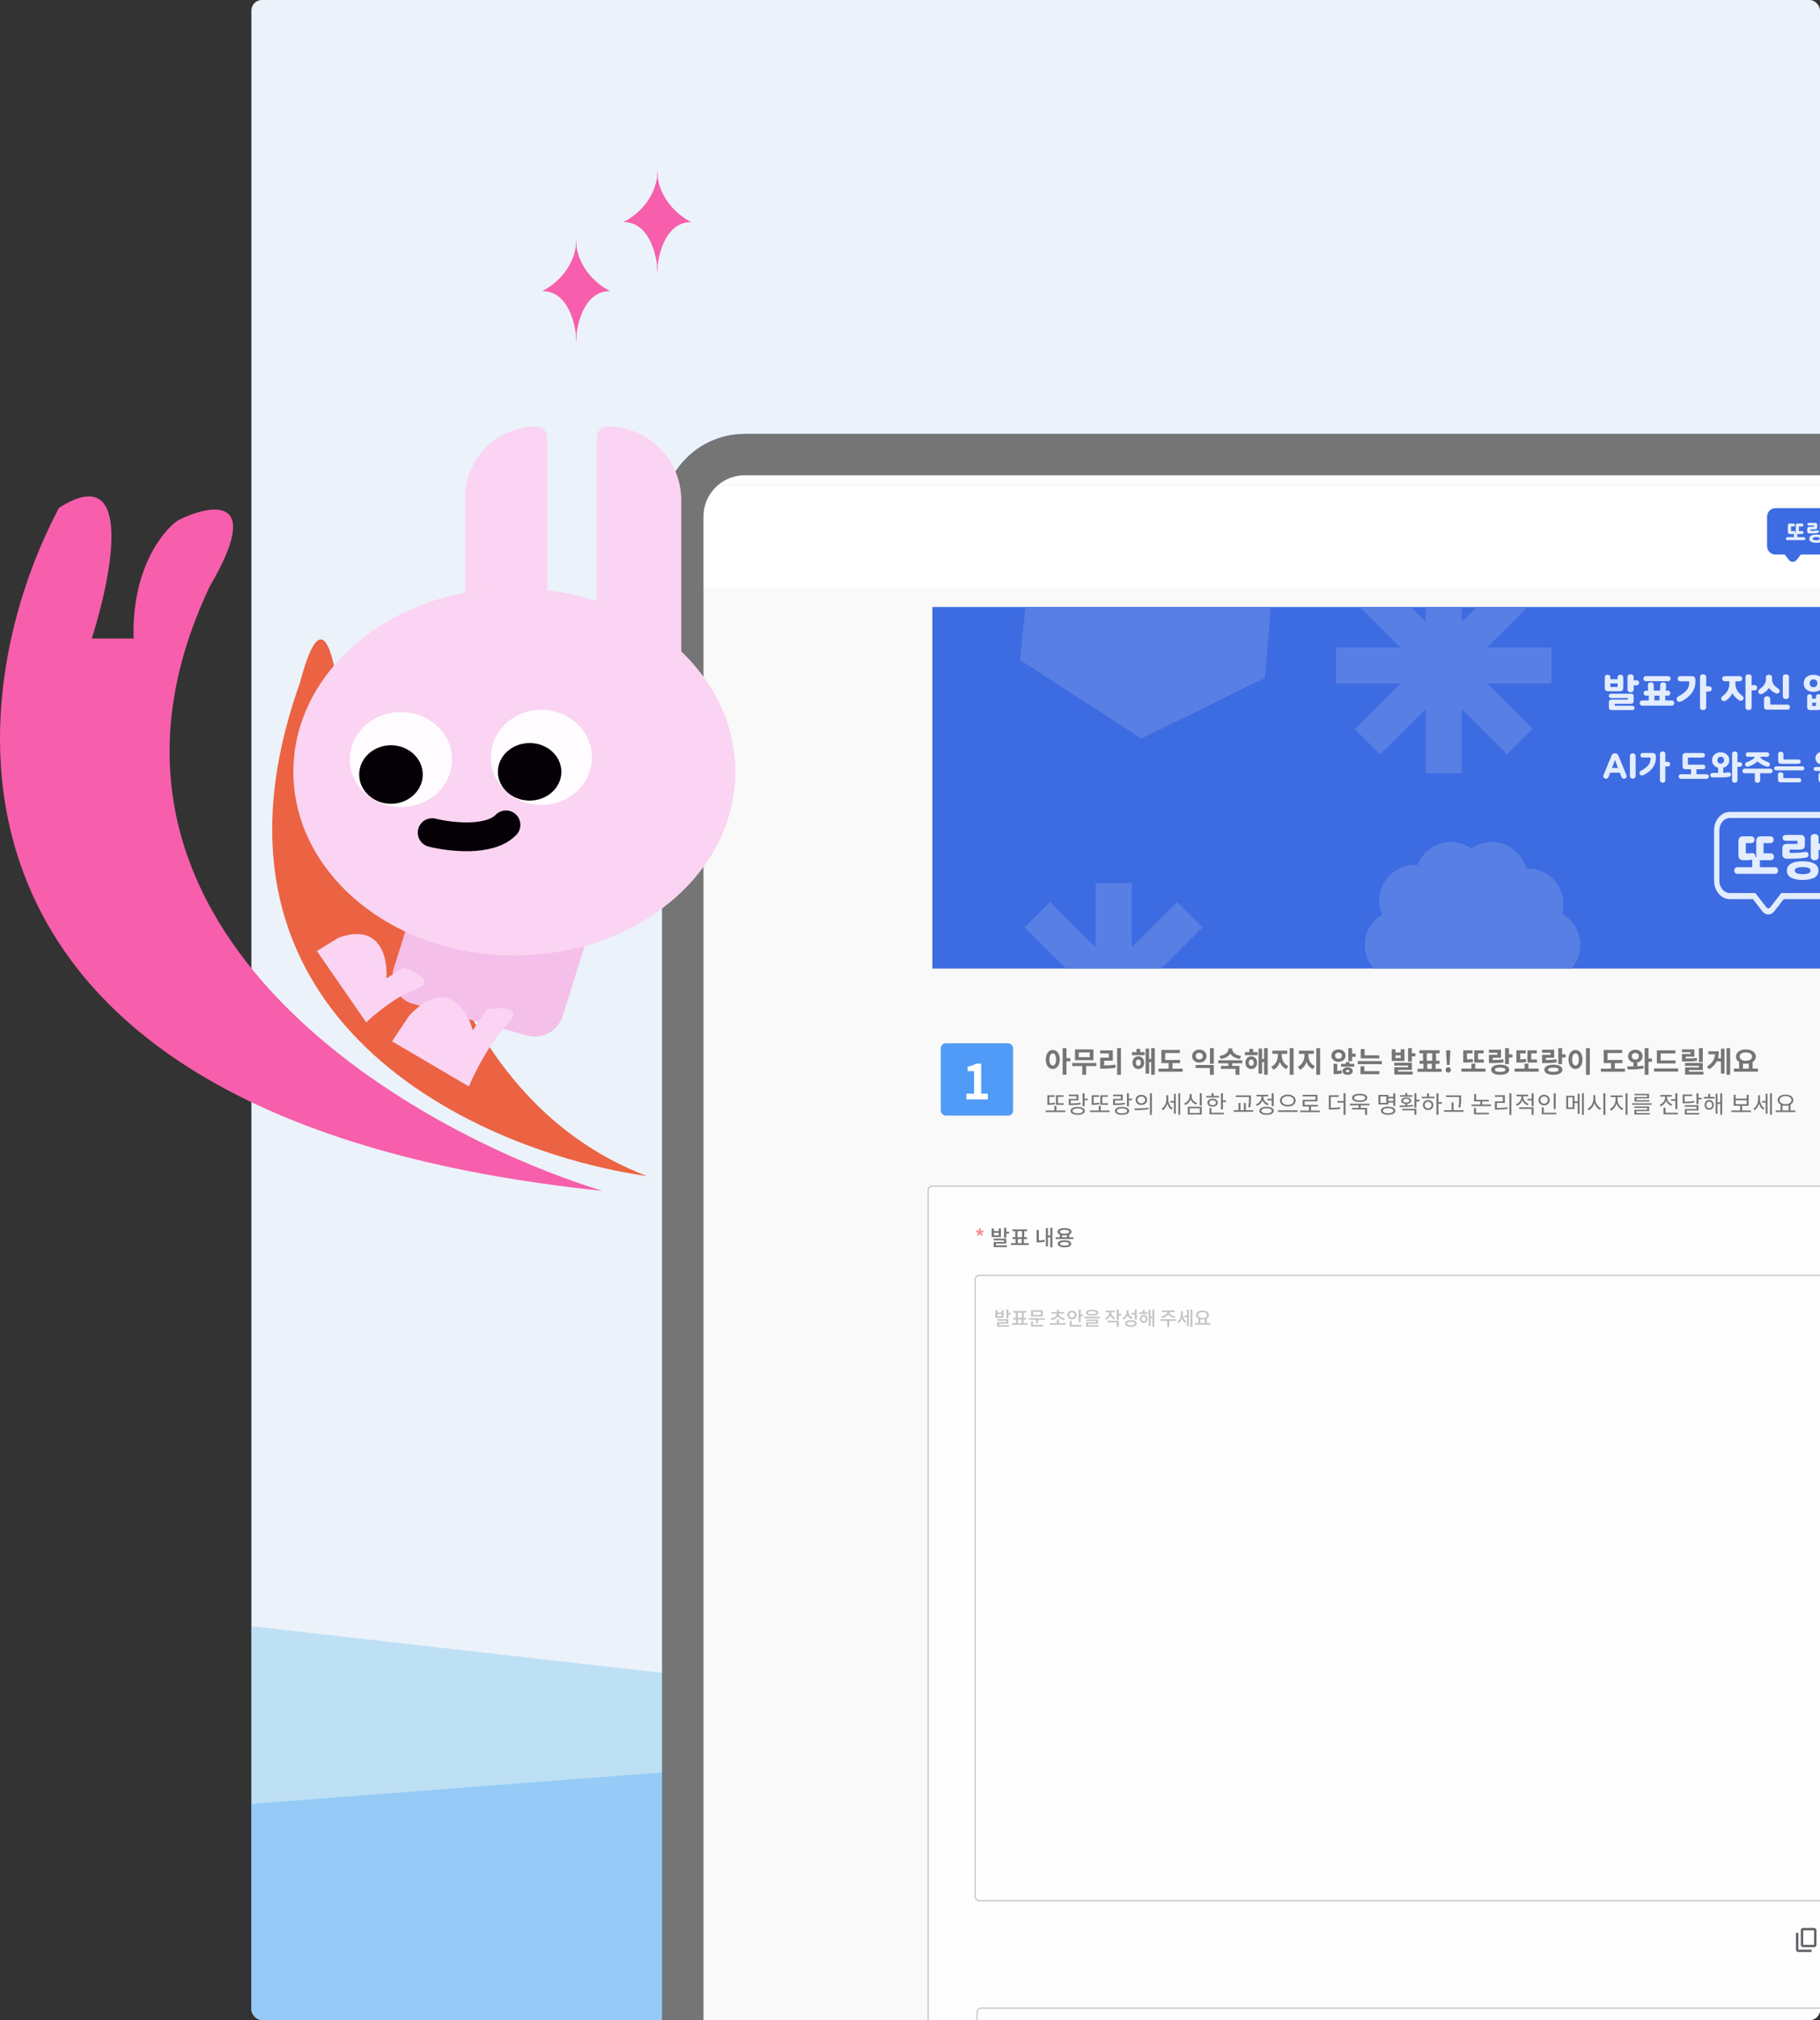 <svg width="696" height="772" viewBox="0 0 696 772" fill="none" xmlns="http://www.w3.org/2000/svg">
<rect x="0" y="0" width="696" height="772" fill="#333333" stroke="none"/>
<g clip-path="url(#clip0_935_9415)">
<rect x="96.138" width="599.862" height="772" rx="4" fill="#EBF2FA"/>
<rect opacity="0.4" x="-289.354" y="718.883" width="2092.82" height="191.623" rx="95.812" transform="rotate(-4.374 -289.354 718.883)" fill="#419AFF"/>
<rect opacity="0.4" x="-291.307" y="577.605" width="1495.54" height="207.027" rx="103.513" transform="rotate(6.467 -291.307 577.605)" fill="#7CC7EE"/>
<g clip-path="url(#clip1_935_9415)">
<path d="M253.233 197.439C253.233 179.996 267.374 165.855 284.817 165.855H1212.09C1229.53 165.855 1243.67 179.996 1243.67 197.439V875.57H253.233V197.439Z" fill="#3D6BE1"/>
<rect x="264.363" y="178.375" width="827.759" height="61.212" fill="#FEFEFE"/>
<g clip-path="url(#clip2_935_9415)">
<rect width="884.385" height="1061.26" transform="translate(256.138 185)" fill="#F9F9F9"/>
<path d="M402.596 407.229C403.347 407.229 403.867 406.422 403.867 404.907C403.867 403.404 403.347 402.597 402.596 402.597C401.833 402.597 401.324 403.404 401.324 404.907C401.324 406.422 401.833 407.229 402.596 407.229ZM402.596 401.281C404.132 401.281 405.271 402.674 405.271 404.907C405.271 407.152 404.132 408.555 402.596 408.555C401.048 408.555 399.92 407.152 399.92 404.907C399.92 402.674 401.048 401.281 402.596 401.281ZM409.317 404.41V405.615H407.836V410.755H406.376V400.574H407.836V404.41H409.317ZM416.723 404.034V402.221H412.533V404.034H416.723ZM418.149 401.071V405.184H411.096V401.071H418.149ZM419.254 406.267V407.428H415.341V410.755H413.882V407.428H410.035V406.267H419.254ZM422.238 405.372V407.207C423.786 407.196 425.068 407.118 426.505 406.875L426.66 408.058C425.002 408.345 423.51 408.412 421.663 408.412H420.746V404.222H424.051V402.597H420.735V401.436H425.544V405.372H422.238ZM427.213 400.563H428.672V410.778H427.213V400.563ZM435.321 407.351C435.874 407.351 436.272 406.908 436.272 406.146C436.272 405.383 435.874 404.93 435.321 404.93C434.769 404.93 434.371 405.383 434.371 406.146C434.371 406.908 434.769 407.351 435.321 407.351ZM435.321 403.713C436.626 403.713 437.555 404.719 437.555 406.146C437.555 407.561 436.626 408.567 435.321 408.567C434.017 408.567 433.088 407.561 433.088 406.146C433.088 404.719 434.017 403.713 435.321 403.713ZM436.04 400.85V402.111H437.731V403.271H432.867V402.111H434.603V400.85H436.04ZM440.23 400.563H441.612V410.744H440.23V405.891H439.456V410.324H438.096V400.762H439.456V404.719H440.23V400.563ZM448.376 408.412H452.268V409.606H443.048V408.412H446.917V406.289H444.12V401.27H451.206V402.442H445.59V405.117H451.284V406.289H448.376V408.412ZM457.237 407.019H464.179V410.766H462.709V408.18H457.237V407.019ZM462.709 400.585H464.179V406.555H462.709V400.585ZM458.629 401.127C460.21 401.127 461.404 402.177 461.404 403.625C461.404 405.073 460.21 406.112 458.629 406.112C457.071 406.112 455.866 405.073 455.866 403.625C455.866 402.177 457.071 401.127 458.629 401.127ZM458.629 402.365C457.867 402.365 457.292 402.829 457.292 403.625C457.292 404.41 457.867 404.885 458.629 404.885C459.403 404.885 459.978 404.41 459.978 403.625C459.978 402.829 459.403 402.365 458.629 402.365ZM474.636 403.57L474.116 404.686C472.381 404.454 471.132 403.713 470.49 402.719C469.849 403.713 468.6 404.454 466.864 404.686L466.334 403.57C468.622 403.282 469.739 402.099 469.739 401.016V400.718H471.242V401.016C471.242 402.088 472.359 403.282 474.636 403.57ZM475.089 406.378H471.209V407.362H473.984V410.766H472.525V408.5H466.909V407.362H469.75V406.378H465.892V405.217H475.089V406.378ZM478.504 407.351C479.057 407.351 479.455 406.908 479.455 406.146C479.455 405.383 479.057 404.93 478.504 404.93C477.952 404.93 477.554 405.383 477.554 406.146C477.554 406.908 477.952 407.351 478.504 407.351ZM478.504 403.713C479.809 403.713 480.737 404.719 480.737 406.146C480.737 407.561 479.809 408.567 478.504 408.567C477.2 408.567 476.271 407.561 476.271 406.146C476.271 404.719 477.2 403.713 478.504 403.713ZM479.223 400.85V402.111H480.914V403.271H476.05V402.111H477.786V400.85H479.223ZM483.413 400.563H484.795V410.744H483.413V405.891H482.639V410.324H481.279V400.762H482.639V404.719H483.413V400.563ZM490.166 402.752V403.316C490.166 404.974 490.984 406.731 492.687 407.439L491.891 408.589C490.708 408.08 489.901 407.085 489.448 405.858C488.994 407.185 488.176 408.301 486.982 408.843L486.153 407.682C487.856 406.919 488.685 405.051 488.685 403.316V402.752H486.562V401.547H492.267V402.752H490.166ZM493.206 400.574H494.666V410.755H493.206V400.574ZM500.336 402.752V403.316C500.336 404.974 501.154 406.731 502.856 407.439L502.06 408.589C500.878 408.08 500.071 407.085 499.617 405.858C499.164 407.185 498.346 408.301 497.152 408.843L496.323 407.682C498.025 406.919 498.854 405.051 498.854 403.316V402.752H496.732V401.547H502.436V402.752H500.336ZM503.376 400.574H504.835V410.755H503.376V400.574ZM510.556 403.448C510.556 404.189 511.109 404.631 511.86 404.631C512.612 404.631 513.165 404.189 513.165 403.448C513.165 402.696 512.612 402.254 511.86 402.254C511.109 402.254 510.556 402.696 510.556 403.448ZM514.569 403.448C514.569 404.83 513.408 405.825 511.86 405.825C510.313 405.825 509.152 404.83 509.152 403.448C509.152 402.055 510.313 401.06 511.86 401.06C513.408 401.06 514.569 402.055 514.569 403.448ZM511.385 406.566V409.307C511.927 409.263 512.457 409.175 512.966 409.009L513.165 410.158C512.325 410.446 511.529 410.501 510.534 410.501H509.97V406.566H511.385ZM515.354 409.783C515.752 409.783 516.028 409.639 516.028 409.329C516.028 409.031 515.752 408.887 515.354 408.887C514.967 408.887 514.679 409.031 514.679 409.329C514.679 409.639 514.967 409.783 515.354 409.783ZM515.354 407.903C516.514 407.903 517.321 408.456 517.321 409.329C517.321 410.214 516.514 410.766 515.354 410.766C514.193 410.766 513.386 410.214 513.386 409.329C513.386 408.456 514.193 407.903 515.354 407.903ZM516.072 405.88V406.599H517.896V407.649H512.8V406.599H514.657V405.88H516.072ZM517.078 402.674H518.427V403.879H517.078V405.582H515.619V400.574H517.078V402.674ZM527.447 403.327V404.487H520.383V400.939H521.842V403.327H527.447ZM521.754 407.505V409.374H527.502V410.534H520.283V407.505H521.754ZM519.244 405.526H528.464V406.698H519.244V405.526ZM535.655 404.344V403.327H533.654V404.344H535.655ZM537.092 401.016V405.482H532.217V401.016H533.654V402.232H535.655V401.016H537.092ZM534.671 408.909V409.55H540.231V410.678H533.223V407.87H538.496V407.251H533.212V406.146H539.933V408.909H534.671ZM539.933 402.542H541.271V403.725H539.933V405.748H538.474V400.574H539.933V402.542ZM545.802 406.555V408.467H547.56V406.555H545.802ZM545.636 402.542V405.405H547.715V402.542H545.636ZM549.008 408.467H551.308V409.639H542.077V408.467H544.354V406.555H542.862V405.405H544.188V402.542H542.806V401.381H550.545V402.542H549.163V405.405H550.523V406.555H549.008V408.467ZM553.297 407.019L553.064 402.94L553.009 401.403H554.645L554.59 402.94L554.358 407.019H553.297ZM553.827 409.959C553.252 409.959 552.821 409.495 552.821 408.898C552.821 408.29 553.252 407.837 553.827 407.837C554.402 407.837 554.844 408.29 554.844 408.898C554.844 409.495 554.402 409.959 553.827 409.959ZM567.443 404.93V406.09H563.784V401.414H567.366V402.575H565.232V404.93H567.443ZM563.209 404.675L563.309 405.869C562.303 406.068 561.429 406.09 560.202 406.09H559.561V401.414H563.132V402.575H561.02V404.885C561.816 404.874 562.48 404.819 563.209 404.675ZM564.16 408.401H568.073V409.573H558.854V408.401H562.701V406.521H564.16V408.401ZM569.388 403.15H572.583V402.343H569.377V401.171H574.02V404.233H570.836V405.117C572.494 405.106 573.611 405.04 574.882 404.808L575.004 405.98C573.589 406.245 572.295 406.289 570.261 406.289H569.388V403.15ZM573.688 409.65C575.015 409.65 575.7 409.396 575.7 408.832C575.7 408.268 575.015 408.014 573.688 408.014C572.362 408.014 571.676 408.268 571.676 408.832C571.676 409.396 572.362 409.65 573.688 409.65ZM573.688 406.897C575.811 406.897 577.137 407.605 577.137 408.832C577.137 410.048 575.811 410.766 573.688 410.766C571.566 410.766 570.239 410.048 570.239 408.832C570.239 407.605 571.566 406.897 573.688 406.897ZM577.038 402.951H578.387V404.145H577.038V406.687H575.579V400.585H577.038V402.951ZM587.782 404.93V406.09H584.123V401.414H587.705V402.575H585.571V404.93H587.782ZM583.548 404.675L583.648 405.869C582.642 406.068 581.768 406.09 580.541 406.09H579.9V401.414H583.471V402.575H581.359V404.885C582.155 404.874 582.819 404.819 583.548 404.675ZM584.499 408.401H588.412V409.573H579.193V408.401H583.04V406.521H584.499V408.401ZM589.727 403.15H592.922V402.343H589.716V401.171H594.359V404.233H591.175V405.117C592.833 405.106 593.95 405.04 595.221 404.808L595.343 405.98C593.928 406.245 592.635 406.289 590.6 406.289H589.727V403.15ZM594.027 409.65C595.354 409.65 596.039 409.396 596.039 408.832C596.039 408.268 595.354 408.014 594.027 408.014C592.701 408.014 592.015 408.268 592.015 408.832C592.015 409.396 592.701 409.65 594.027 409.65ZM594.027 406.897C596.15 406.897 597.477 407.605 597.477 408.832C597.477 410.048 596.15 410.766 594.027 410.766C591.905 410.766 590.578 410.048 590.578 408.832C590.578 407.605 591.905 406.897 594.027 406.897ZM597.377 402.951H598.726V404.145H597.377V406.687H595.918V400.585H597.377V402.951ZM606.507 400.563H607.967V410.778H606.507V400.563ZM602.495 401.281C604.031 401.281 605.17 402.674 605.17 404.907C605.17 407.152 604.031 408.555 602.495 408.555C600.958 408.555 599.819 407.152 599.819 404.907C599.819 402.674 600.958 401.281 602.495 401.281ZM602.495 402.597C601.743 402.597 601.223 403.404 601.223 404.907C601.223 406.422 601.743 407.229 602.495 407.229C603.246 407.229 603.766 406.422 603.766 404.907C603.766 403.404 603.246 402.597 602.495 402.597ZM617.534 408.412H621.426V409.606H612.206V408.412H616.075V406.289H613.278V401.27H620.364V402.442H614.749V405.117H620.442V406.289H617.534V408.412ZM624.023 403.669C624.023 404.465 624.598 404.941 625.371 404.941C626.145 404.941 626.731 404.465 626.731 403.669C626.731 402.873 626.145 402.409 625.371 402.409C624.598 402.409 624.023 402.873 624.023 403.669ZM626.112 406.09V407.483C626.908 407.45 627.682 407.384 628.423 407.295L628.544 408.345C626.422 408.743 624.155 408.743 622.442 408.732L622.265 407.55C622.984 407.55 623.813 407.55 624.664 407.538V406.101C623.459 405.847 622.608 404.907 622.608 403.669C622.608 402.21 623.802 401.16 625.371 401.16C626.952 401.16 628.146 402.21 628.146 403.669C628.146 404.896 627.306 405.825 626.112 406.09ZM631.75 404.565V405.77H630.412V410.744H628.953V400.563H630.412V404.565H631.75ZM640.781 405.272V406.433H633.617V401.414H640.704V402.597H635.077V405.272H640.781ZM632.545 408.345H641.765V409.539H632.545V408.345ZM651.172 400.574V405.869H649.701V400.574H651.172ZM648.861 404.299L649.005 405.405C647.601 405.637 646.363 405.659 644.097 405.659H643.212V402.807H646.518V402.144H643.19V401.038H647.955V403.824H644.649V404.543C646.529 404.543 647.612 404.498 648.861 404.299ZM645.887 409.584H651.426V410.678H644.395V407.925H649.679V407.339H644.384V406.245H651.172V408.942H645.887V409.584ZM658.113 404.465V400.795H659.473V410.302H658.113V405.637H656.521C655.946 406.798 655.018 407.804 653.581 408.644L652.752 407.616C654.786 406.4 655.681 404.93 655.858 402.94H653.315V401.779H657.306C657.306 402.741 657.218 403.636 656.975 404.465H658.113ZM660.258 400.563H661.64V410.744H660.258V400.563ZM666.536 406.444V408.39H668.78V406.444C668.426 406.51 668.051 406.544 667.653 406.544C667.255 406.544 666.89 406.51 666.536 406.444ZM667.653 402.221C666.238 402.221 665.298 402.796 665.298 403.813C665.298 404.819 666.238 405.405 667.653 405.405C669.068 405.405 670.018 404.819 670.018 403.813C670.018 402.796 669.068 402.221 667.653 402.221ZM670.228 408.39H672.274V409.573H663.054V408.39H665.088V405.902C664.314 405.427 663.85 404.697 663.861 403.813C663.861 402.144 665.464 401.071 667.653 401.071C669.853 401.071 671.456 402.144 671.456 403.813C671.456 404.697 670.991 405.427 670.228 405.902V408.39Z" fill="#757575"/>
<path d="M406.796 421.628V422.245H403.821V418.579H406.695V419.187H404.576V421.628H406.796ZM403.397 421.398L403.471 422.015C402.568 422.218 401.822 422.245 400.983 422.245H400.532V418.588H403.314V419.205H401.278V421.619C401.969 421.61 402.651 421.564 403.397 421.398ZM403.987 424.392H407.377V425.009H399.878V424.392H403.231V422.651H403.987V424.392ZM413.217 421.435L413.29 422.052C411.982 422.273 410.895 422.319 409.366 422.319H408.712V419.979H411.669V418.938H408.693V418.321H412.415V420.559H409.458V421.702C410.904 421.702 411.964 421.656 413.217 421.435ZM412.13 425.479C413.364 425.479 414.101 425.138 414.101 424.558C414.101 423.977 413.364 423.636 412.13 423.636C410.895 423.636 410.149 423.977 410.149 424.558C410.149 425.138 410.895 425.479 412.13 425.479ZM412.13 423.047C413.806 423.047 414.847 423.6 414.847 424.558C414.847 425.516 413.806 426.059 412.13 426.059C410.444 426.059 409.412 425.516 409.412 424.558C409.412 423.6 410.444 423.047 412.13 423.047ZM414.764 419.878H415.99V420.504H414.764V422.789H414.009V417.814H414.764V419.878ZM423.746 421.628V422.245H420.77V418.579H423.644V419.187H421.525V421.628H423.746ZM420.346 421.398L420.42 422.015C419.517 422.218 418.771 422.245 417.933 422.245H417.481V418.588H420.263V419.205H418.227V421.619C418.918 421.61 419.6 421.564 420.346 421.398ZM420.936 424.392H424.326V425.009H416.827V424.392H420.18V422.651H420.936V424.392ZM430.166 421.435L430.24 422.052C428.931 422.273 427.844 422.319 426.315 422.319H425.661V419.979H428.618V418.938H425.643V418.321H429.364V420.559H426.407V421.702C427.854 421.702 428.913 421.656 430.166 421.435ZM429.079 425.479C430.313 425.479 431.05 425.138 431.05 424.558C431.05 423.977 430.313 423.636 429.079 423.636C427.844 423.636 427.098 423.977 427.098 424.558C427.098 425.138 427.844 425.479 429.079 425.479ZM429.079 423.047C430.756 423.047 431.797 423.6 431.797 424.558C431.797 425.516 430.756 426.059 429.079 426.059C427.393 426.059 426.361 425.516 426.361 424.558C426.361 423.6 427.393 423.047 429.079 423.047ZM431.714 419.878H432.939V420.504H431.714V422.789H430.958V417.814H431.714V419.878ZM436.457 418.413C437.747 418.413 438.668 419.196 438.668 420.357C438.668 421.508 437.747 422.301 436.457 422.301C435.177 422.301 434.246 421.508 434.246 420.357C434.246 419.196 435.177 418.413 436.457 418.413ZM436.457 419.058C435.61 419.058 434.983 419.583 434.983 420.357C434.983 421.121 435.61 421.656 436.457 421.656C437.314 421.656 437.931 421.121 437.931 420.357C437.931 419.583 437.314 419.058 436.457 419.058ZM439.755 417.805H440.511V426.087H439.755V417.805ZM433.924 424.272L433.832 423.636C435.333 423.636 437.406 423.627 439.212 423.351L439.276 423.913C437.415 424.254 435.416 424.272 433.924 424.272ZM446.762 418.588V420.136C446.762 421.462 447.379 422.863 448.466 423.526L448.033 424.115C447.25 423.636 446.697 422.761 446.402 421.757C446.108 422.853 445.509 423.784 444.689 424.29L444.219 423.728C445.352 423.065 446.034 421.582 446.034 420.163V418.588H446.762ZM448.936 420.771V417.989H449.645V425.663H448.936V421.398H447.572V420.771H448.936ZM450.613 417.805H451.331V426.068H450.613V417.805ZM457.788 421.545L457.411 422.144C456.462 421.812 455.706 421.112 455.329 420.219C454.969 421.177 454.205 421.941 453.228 422.301L452.841 421.711C454.094 421.26 454.942 420.154 454.942 418.938V418.137H455.697V418.938C455.697 420.108 456.563 421.14 457.788 421.545ZM454.96 423.581V425.35H458.829V423.581H454.96ZM454.223 425.958V422.982H459.566V425.958H454.223ZM458.811 417.814H459.566V422.512H458.811V417.814ZM466.162 418.818V419.426H461.288V418.818H463.343V417.805H464.098V418.818H466.162ZM462.467 421.416C462.467 421.997 462.974 422.365 463.72 422.365C464.466 422.365 464.982 421.997 464.982 421.416C464.982 420.845 464.466 420.477 463.72 420.477C462.974 420.477 462.467 420.845 462.467 421.416ZM465.701 421.416C465.701 422.347 464.89 422.955 463.72 422.955C462.55 422.955 461.749 422.347 461.749 421.416C461.749 420.495 462.55 419.887 463.72 419.887C464.89 419.887 465.701 420.495 465.701 421.416ZM463.287 423.517V425.267H468.041V425.884H462.532V423.517H463.287ZM467.672 420.532H468.888V421.167H467.672V424.005H466.917V417.805H467.672V420.532ZM477.636 419.546V419.251H472.569V418.634H478.391V419.546C478.391 420.596 478.391 421.674 478.097 423.222L477.35 423.13C477.636 421.656 477.636 420.569 477.636 419.546ZM476.42 424.29H479.267V424.908H471.795V424.29H473.629V421.554H474.375V424.29H475.674V421.554H476.42V424.29ZM484.683 419.951H486.313V417.814H487.078V422.734H486.313V420.569H484.683V419.951ZM485.143 421.831L484.766 422.42C483.844 422.089 483.135 421.407 482.776 420.559C482.426 421.518 481.661 422.291 480.694 422.66L480.298 422.061C481.532 421.61 482.38 420.495 482.38 419.307V419.021H480.537V418.413H484.95V419.021H483.135V419.307C483.135 420.366 483.946 421.407 485.143 421.831ZM484.351 425.479C485.595 425.479 486.35 425.129 486.35 424.53C486.35 423.931 485.595 423.572 484.351 423.572C483.107 423.572 482.352 423.931 482.352 424.53C482.352 425.129 483.107 425.479 484.351 425.479ZM484.351 422.992C486.046 422.992 487.106 423.553 487.106 424.53C487.106 425.506 486.046 426.068 484.351 426.068C482.656 426.068 481.597 425.506 481.597 424.53C481.597 423.553 482.656 422.992 484.351 422.992ZM492.476 418.321C494.189 418.321 495.479 419.233 495.479 420.606C495.479 421.987 494.189 422.89 492.476 422.89C490.762 422.89 489.472 421.987 489.472 420.606C489.472 419.233 490.762 418.321 492.476 418.321ZM492.476 418.938C491.177 418.938 490.191 419.611 490.191 420.606C490.191 421.61 491.177 422.273 492.476 422.273C493.784 422.273 494.76 421.61 494.76 420.606C494.76 419.611 493.784 418.938 492.476 418.938ZM488.735 424.346H496.244V424.972H488.735V424.346ZM501.337 424.429H504.718V425.046H497.21V424.429H500.573V422.872H498.15V420.32H503.051V419.03H498.131V418.413H503.788V420.928H498.896V422.264H503.981V422.872H501.337V424.429ZM508.924 419.214V423.406C510.389 423.406 511.356 423.351 512.471 423.139L512.563 423.765C511.365 423.986 510.37 424.042 508.804 424.042H508.169V418.588H511.927V419.214H508.924ZM513.807 417.805H514.562V426.087H513.807V421.425H511.439V420.799H513.807V417.805ZM519.96 418.597C518.652 418.597 517.832 418.966 517.832 419.583C517.832 420.219 518.652 420.578 519.96 420.578C521.268 420.578 522.088 420.219 522.088 419.583C522.088 418.966 521.268 418.597 519.96 418.597ZM519.96 421.167C518.182 421.167 517.058 420.587 517.058 419.583C517.058 418.588 518.182 417.998 519.96 417.998C521.747 417.998 522.862 418.588 522.862 419.583C522.862 420.587 521.747 421.167 519.96 421.167ZM523.7 422.439H520.338V423.415H522.779V426.078H522.023V424.023H517.058V423.415H519.582V422.439H516.229V421.822H523.7V422.439ZM530.172 421.499V419.039H527.888V421.499H530.172ZM532.807 419.758H530.909V420.781H532.807V419.758ZM530.909 421.389V422.098H527.141V418.431H530.909V419.15H532.807V417.814H533.572V422.697H532.807V421.389H530.909ZM530.835 425.47C532.088 425.47 532.844 425.11 532.844 424.502C532.844 423.894 532.088 423.535 530.835 423.535C529.601 423.535 528.846 423.894 528.846 424.502C528.846 425.11 529.601 425.47 530.835 425.47ZM530.835 422.945C532.54 422.945 533.599 423.507 533.599 424.502C533.599 425.488 532.54 426.059 530.835 426.059C529.14 426.059 528.09 425.488 528.09 424.502C528.09 423.507 529.14 422.945 530.835 422.945ZM540.148 418.56V419.132H535.404V418.56H537.403V417.75H538.159V418.56H540.148ZM536.565 420.661C536.565 421.094 537.035 421.37 537.781 421.37C538.509 421.37 538.988 421.094 538.988 420.661C538.988 420.228 538.509 419.961 537.781 419.961C537.035 419.961 536.565 420.228 536.565 420.661ZM540.397 422.245L540.452 422.789C538.684 423.093 536.731 423.102 535.284 423.111L535.201 422.503C535.855 422.503 536.611 422.503 537.403 422.476V421.877C536.445 421.785 535.846 421.342 535.846 420.661C535.846 419.905 536.611 419.436 537.781 419.436C538.932 419.436 539.706 419.905 539.706 420.661C539.706 421.333 539.107 421.775 538.159 421.877V422.448C538.914 422.411 539.679 422.356 540.397 422.245ZM536.206 424.364V423.765H541.641V426.068H540.885V424.364H536.206ZM542.848 420.311V420.937H541.641V423.351H540.885V417.814H541.641V420.311H542.848ZM546.136 423.6C546.891 423.6 547.435 423.065 547.435 422.328C547.435 421.582 546.891 421.048 546.136 421.048C545.39 421.048 544.846 421.582 544.846 422.328C544.846 423.065 545.39 423.6 546.136 423.6ZM546.136 420.421C547.315 420.421 548.153 421.214 548.153 422.328C548.153 423.452 547.315 424.226 546.136 424.226C544.975 424.226 544.137 423.452 544.137 422.328C544.137 421.214 544.975 420.421 546.136 420.421ZM546.504 417.906V419.132H548.54V419.74H543.667V419.132H545.749V417.906H546.504ZM551.433 421.204V421.84H550.079V426.068H549.323V417.814H550.079V421.204H551.433ZM558.019 419.454V419.251H552.98V418.634H558.774V419.454C558.774 420.477 558.774 421.61 558.461 423.277L557.706 423.194C558.019 421.61 558.019 420.449 558.019 419.454ZM555.854 424.29H559.668V424.908H552.197V424.29H555.099V421.333H555.854V424.29ZM564.427 423.415V425.267H569.411V425.884H563.671V423.415H564.427ZM566.84 422.126H570.203V422.743H562.732V422.126H566.094V420.937H563.736V418.118H564.482V420.329H569.346V420.937H566.84V422.126ZM572.431 421.518V423.452C573.786 423.452 575.002 423.388 576.448 423.157L576.522 423.775C575.029 424.023 573.776 424.079 572.358 424.079H571.676V420.91H574.716V419.187H571.648V418.57H575.481V421.518H572.431ZM577.222 417.796H577.977V426.078H577.222V417.796ZM584.545 421.84L584.167 422.43C583.246 422.098 582.537 421.416 582.168 420.559C581.818 421.508 581.063 422.264 580.095 422.623L579.699 422.024C580.925 421.591 581.781 420.486 581.781 419.316V418.984H579.939V418.367H584.352V418.984H582.537V419.316C582.537 420.375 583.347 421.416 584.545 421.84ZM580.952 423.811V423.203H586.48V426.078H585.715V423.811H580.952ZM585.715 417.805H586.48V422.752H585.715V420.578H584.103V419.961H585.715V417.805ZM594.927 417.814V423.848H594.171V417.814H594.927ZM589.077 420.412C589.077 421.232 589.685 421.803 590.486 421.803C591.306 421.803 591.914 421.232 591.914 420.412C591.914 419.611 591.306 419.039 590.486 419.039C589.685 419.039 589.077 419.611 589.077 420.412ZM592.651 420.412C592.651 421.61 591.721 422.457 590.486 422.457C589.261 422.457 588.34 421.61 588.34 420.412C588.34 419.224 589.261 418.385 590.486 418.385C591.721 418.385 592.651 419.224 592.651 420.412ZM590.366 425.267H595.175V425.884H589.611V423.231H590.366V425.267ZM601.417 423.249V419.362H599.685V423.249H601.417ZM603.343 420.919V417.989H604.061V425.654H603.343V421.545H602.117V423.848H598.976V418.763H602.117V420.919H603.343ZM604.982 417.805H605.701V426.059H604.982V417.805ZM610.085 418.524V420.007C610.085 421.518 611.071 423.038 612.296 423.59L611.845 424.198C610.905 423.738 610.113 422.761 609.717 421.582C609.339 422.826 608.547 423.857 607.58 424.355L607.119 423.738C608.335 423.157 609.339 421.573 609.339 420.007V418.524H610.085ZM613.162 417.805H613.918V426.087H613.162V417.805ZM618.578 419.279V420.329C618.578 421.729 619.573 423.157 620.789 423.673L620.366 424.281C619.407 423.839 618.597 422.89 618.201 421.757C617.823 422.964 617.012 424.005 616.073 424.484L615.63 423.876C616.819 423.314 617.823 421.757 617.823 420.329V419.279H615.907V418.652H620.522V419.279H618.578ZM621.637 417.814H622.392V426.068H621.637V417.814ZM629.89 419.251V418.579H625.045V418.044H630.637V419.767H625.809V420.477H630.784V421.02H625.063V419.251H629.89ZM625.763 424.65V425.414H630.922V425.958H625.017V424.125H629.918V423.434H624.999V422.89H630.664V424.65H625.763ZM624.105 421.647H631.595V422.218H624.105V421.647ZM639.025 420.09H640.683V417.814H641.448V423.867H640.683V420.707H639.025V420.09ZM639.513 422.033L639.136 422.623C638.214 422.291 637.505 421.6 637.146 420.753C636.786 421.693 636.031 422.457 635.064 422.807L634.668 422.218C635.893 421.775 636.75 420.679 636.75 419.509V419.095H634.907V418.477H639.32V419.095H637.505V419.5C637.505 420.578 638.316 421.61 639.513 422.033ZM636.925 425.267H641.678V425.884H636.16V423.332H636.925V425.267ZM647.896 420.762L647.988 421.361C646.827 421.6 645.823 421.656 644.119 421.656H643.483V418.284H647.131V418.892H644.229V421.048C645.832 421.048 646.79 420.983 647.896 420.762ZM645.04 424.419V425.35H649.83V425.958H644.303V423.848H648.78V422.982H644.275V422.383H649.526V424.419H645.04ZM649.526 419.546H650.752V420.163H649.526V421.96H648.771V417.805H649.526V419.546ZM653.634 423.526C654.27 423.526 654.731 423.001 654.731 422.264C654.731 421.545 654.27 421.02 653.634 421.02C652.989 421.02 652.538 421.545 652.538 422.264C652.538 423.001 652.989 423.526 653.634 423.526ZM653.634 420.384C654.657 420.384 655.403 421.158 655.403 422.264C655.403 423.388 654.657 424.152 653.634 424.152C652.612 424.152 651.866 423.388 651.866 422.264C651.866 421.158 652.612 420.384 653.634 420.384ZM654.003 418.044V419.214H655.679V419.832H651.58V419.214H653.257V418.044H654.003ZM657.863 417.796H658.591V426.059H657.863V421.904H656.803V425.663H656.094V417.989H656.803V421.287H657.863V417.796ZM663.755 420.486V422.006H667.974V420.486H663.755ZM666.242 424.392H669.614V425.009H662.124V424.392H665.477V422.614H663.008V418.395H663.755V419.869H667.974V418.395H668.711V422.614H666.242V424.392ZM673.049 418.588V420.136C673.049 421.462 673.666 422.863 674.753 423.526L674.32 424.115C673.537 423.636 672.985 422.761 672.69 421.757C672.395 422.853 671.796 423.784 670.976 424.29L670.507 423.728C671.64 423.065 672.321 421.582 672.321 420.163V418.588H673.049ZM675.223 420.771V417.989H675.933V425.663H675.223V421.398H673.86V420.771H675.223ZM676.9 417.805H677.618V426.068H676.9V417.805ZM681.662 422.439V424.383H683.965V422.439C683.615 422.522 683.219 422.568 682.804 422.568C682.399 422.568 682.003 422.522 681.662 422.439ZM682.804 418.92C681.478 418.92 680.529 419.528 680.529 420.449C680.529 421.37 681.478 421.978 682.804 421.978C684.131 421.978 685.089 421.37 685.089 420.449C685.089 419.528 684.131 418.92 682.804 418.92ZM684.72 424.383H686.572V425.009H679.064V424.383H680.907V422.153C680.216 421.794 679.801 421.195 679.801 420.449C679.801 419.159 681.054 418.33 682.804 418.33C684.564 418.33 685.808 419.159 685.808 420.449C685.808 421.195 685.402 421.785 684.72 422.144V424.383Z" fill="#757575"/>
<rect x="354.94" y="453.308" width="687.241" height="366.191" rx="1.612" fill="#FEFEFE"/>
<rect x="354.94" y="453.308" width="687.241" height="366.191" rx="1.612" stroke="#C4C4C4" stroke-width="0.461"/>
<rect x="373.685" y="767.449" width="355.276" height="30.861" rx="1.612" fill="#FEFEFE" stroke="#C4C4C4" stroke-width="0.461"/>
<path d="M373.992 472.34L373.561 472.025L374.092 471.121L373.155 470.724L373.321 470.218L374.315 470.45L374.407 469.414H374.946L375.037 470.45L376.032 470.218L376.198 470.724L375.261 471.121L375.8 472.025L375.368 472.34L374.68 471.536L373.992 472.34Z" fill="#FD8889"/>
<path d="M381.918 472.116V471.163H380.086V472.116H381.918ZM382.764 469.521V472.796H379.232V469.521H380.086V470.508H381.918V469.521H382.764ZM380.84 475.292V475.955H385.069V476.627H380.003V474.662H383.974V474.04H379.986V473.377H384.82V475.292H380.84ZM384.82 470.74H385.873V471.445H384.82V473.045H383.966V469.206H384.82V470.74ZM389.239 473.518V475.126H390.715V473.518H389.239ZM389.114 470.541V472.829H390.839V470.541H389.114ZM391.56 475.126H393.393V475.831H386.602V475.126H388.385V473.518H387.182V472.829H388.26V470.541H387.158V469.853H392.787V470.541H391.685V472.829H392.762V473.518H391.56V475.126ZM397.277 470.069V474.073C397.94 474.057 398.662 473.998 399.474 473.849L399.566 474.579C398.562 474.761 397.7 474.803 396.921 474.803H396.423V470.069H397.277ZM401.647 469.206H402.459V476.693H401.647V472.887H400.759V476.32H399.955V469.355H400.759V472.183H401.647V469.206ZM407.085 476.038C408.179 476.038 408.801 475.806 408.801 475.35C408.801 474.902 408.179 474.662 407.085 474.662C405.99 474.662 405.377 474.902 405.377 475.35C405.377 475.806 405.99 476.038 407.085 476.038ZM407.085 474.007C408.702 474.007 409.663 474.496 409.663 475.35C409.663 476.212 408.702 476.693 407.085 476.693C405.476 476.693 404.506 476.212 404.506 475.35C404.506 474.496 405.476 474.007 407.085 474.007ZM406.173 472.083V472.846H408.014V472.083C407.74 472.125 407.433 472.15 407.102 472.15C406.77 472.15 406.447 472.125 406.173 472.083ZM407.102 469.994C405.982 469.994 405.311 470.259 405.311 470.74C405.311 471.221 405.982 471.495 407.102 471.495C408.213 471.495 408.884 471.221 408.884 470.74C408.884 470.259 408.213 469.994 407.102 469.994ZM408.868 472.846H410.484V473.526H403.71V472.846H405.319V471.851C404.755 471.611 404.432 471.229 404.432 470.74C404.432 469.861 405.46 469.331 407.102 469.331C408.735 469.331 409.771 469.861 409.771 470.74C409.771 471.229 409.44 471.611 408.868 471.859V472.846Z" fill="#757575"/>
<rect x="372.904" y="487.394" width="356.057" height="239.06" rx="1.612" fill="#FEFEFE"/>
<rect x="372.904" y="487.394" width="356.057" height="239.06" rx="1.612" stroke="#C4C4C4" stroke-width="0.461"/>
<path d="M383.036 503.033V502.186H381.407V503.033H383.036ZM383.788 500.726V503.638H380.648V500.726H381.407V501.603H383.036V500.726H383.788ZM382.078 505.856V506.445H385.837V507.042H381.334V505.296H384.864V504.743H381.319V504.153H385.616V505.856H382.078ZM385.616 501.81H386.552V502.436H385.616V503.859H384.856V500.446H385.616V501.81ZM389.322 504.279V505.709H390.634V504.279H389.322ZM389.211 501.633V503.667H390.744V501.633H389.211ZM391.386 505.709H393.014V506.335H386.978V505.709H388.563V504.279H387.494V503.667H388.452V501.633H387.472V501.021H392.476V501.633H391.496V503.667H392.454V504.279H391.386V505.709ZM398.04 502.539V501.346H395.04V502.539H398.04ZM398.784 500.741V503.144H394.296V500.741H398.784ZM395.026 505.053V506.357H398.895V506.976H394.267V505.053H395.026ZM393.53 503.8H399.566V504.411H396.986V505.657H396.227V504.411H393.53V503.8ZM402.083 504.5L401.795 503.888C403.195 503.697 404.109 502.937 404.154 502.046H402.068V501.427H404.161V500.564H404.92V501.427H407.006V502.046H404.927C404.972 502.937 405.885 503.697 407.286 503.888L406.998 504.5C405.878 504.323 404.979 503.807 404.544 503.055C404.102 503.807 403.203 504.323 402.083 504.5ZM404.92 505.679H407.558V506.298H401.53V505.679H404.161V504.264H404.92V505.679ZM408.914 502.554C408.914 503.166 409.356 503.564 409.938 503.564C410.521 503.564 410.97 503.166 410.97 502.554C410.97 501.95 410.521 501.552 409.938 501.552C409.356 501.552 408.914 501.95 408.914 502.554ZM411.714 502.554C411.714 503.527 410.948 504.22 409.938 504.22C408.936 504.22 408.17 503.527 408.17 502.554C408.17 501.581 408.936 500.896 409.938 500.896C410.948 500.896 411.714 501.581 411.714 502.554ZM409.835 504.824V506.357H413.55V506.976H409.069V504.824H409.835ZM413.284 502.422H414.228V503.048H413.284V505.325H412.525V500.446H413.284V502.422ZM417.654 501.117C416.622 501.117 416.07 501.316 416.07 501.699C416.07 502.075 416.622 502.274 417.654 502.274C418.686 502.274 419.239 502.075 419.239 501.699C419.239 501.316 418.686 501.117 417.654 501.117ZM417.654 502.842C416.158 502.842 415.281 502.436 415.281 501.699C415.281 500.955 416.158 500.55 417.654 500.55C419.143 500.55 420.027 500.955 420.027 501.699C420.027 502.436 419.143 502.842 417.654 502.842ZM416.121 505.907V506.46H420.101V507.042H415.369V505.369H419.165V504.89H415.355V504.316H419.909V505.907H416.121ZM414.64 503.232H420.668V503.837H414.64V503.232ZM426.553 503.608L426.163 504.19C425.418 503.947 424.888 503.439 424.6 502.805C424.306 503.505 423.753 504.05 422.972 504.323L422.574 503.726C423.628 503.372 424.21 502.525 424.21 501.611V501.493H422.795V500.874H426.369V501.493H424.976V501.611C424.976 502.451 425.536 503.269 426.553 503.608ZM423.458 505.392V504.78H427.836V507.101H427.077V505.392H423.458ZM428.779 502.141V502.768H427.836V504.456H427.077V500.439H427.836V502.141H428.779ZM433.952 504.367V502.392H432.603V501.773H433.952V500.439H434.711V504.367H433.952ZM433.149 503.505L432.744 504.102C432.029 503.844 431.513 503.343 431.225 502.694C430.931 503.431 430.37 504.013 429.567 504.301L429.169 503.689C430.238 503.328 430.82 502.429 430.82 501.456V500.8H431.586V501.419C431.586 502.34 432.139 503.173 433.149 503.505ZM432.493 506.504C433.436 506.504 433.982 506.261 433.982 505.826C433.982 505.392 433.436 505.148 432.493 505.148C431.55 505.148 431.012 505.392 431.012 505.826C431.012 506.261 431.55 506.504 432.493 506.504ZM432.493 504.551C433.886 504.551 434.741 505.023 434.741 505.826C434.741 506.63 433.886 507.101 432.493 507.101C431.107 507.101 430.252 506.63 430.252 505.826C430.252 505.023 431.107 504.551 432.493 504.551ZM437.379 504.979C437.828 504.979 438.145 504.618 438.145 504.065C438.145 503.512 437.828 503.144 437.379 503.144C436.929 503.144 436.612 503.512 436.612 504.065C436.612 504.618 436.929 504.979 437.379 504.979ZM437.379 502.517C438.219 502.517 438.823 503.144 438.823 504.065C438.823 504.979 438.219 505.613 437.379 505.613C436.538 505.613 435.934 504.979 435.934 504.065C435.934 503.144 436.538 502.517 437.379 502.517ZM437.754 500.638V501.53H439V502.141H435.742V501.53H437.003V500.638H437.754ZM440.702 500.446H441.425V507.101H440.702V503.829H439.995V506.792H439.287V500.586H439.995V503.203H440.702V500.446ZM444.354 503.704L444.082 503.107C445.349 502.937 446.285 502.208 446.33 501.434H444.303V500.822H449.204V501.434H447.192C447.236 502.208 448.172 502.937 449.44 503.107L449.167 503.704C448.069 503.542 447.162 502.996 446.757 502.259C446.352 502.996 445.453 503.542 444.354 503.704ZM449.771 504.19L449.764 504.802H447.118V507.109H446.359V504.802H443.75V504.19H449.771ZM452.35 501.058V502.223C452.35 503.299 452.756 504.426 453.647 504.986L453.22 505.576C452.615 505.207 452.218 504.559 451.989 503.814C451.753 504.633 451.318 505.333 450.677 505.723L450.213 505.148C451.156 504.588 451.613 503.394 451.613 502.259V501.058H452.35ZM453.913 502.775V500.572H454.627V506.792H453.913V503.394H452.932V502.775H453.913ZM455.269 500.446H455.991V507.101H455.269V500.446ZM459.034 504.22V505.664H460.714V504.212C460.456 504.279 460.169 504.308 459.874 504.308C459.579 504.308 459.292 504.279 459.034 504.22ZM459.874 501.427C458.865 501.427 458.164 501.869 458.164 502.569C458.164 503.276 458.865 503.719 459.874 503.719C460.877 503.719 461.577 503.276 461.577 502.569C461.577 501.869 460.877 501.427 459.874 501.427ZM461.473 505.664H462.896V506.283H456.867V505.664H458.275V503.932C457.744 503.638 457.427 503.159 457.427 502.569C457.427 501.508 458.452 500.83 459.874 500.83C461.289 500.83 462.321 501.508 462.321 502.569C462.321 503.159 462.004 503.63 461.473 503.932V505.664Z" fill="#C4C4C4"/>
<g clip-path="url(#clip3_935_9415)">
<path d="M689.577 744.19C689.324 744.19 689.107 744.1 688.927 743.92C688.746 743.739 688.656 743.522 688.656 743.269V737.742C688.656 737.488 688.746 737.271 688.927 737.091C689.107 736.911 689.324 736.82 689.577 736.82H693.723C693.976 736.82 694.193 736.911 694.373 737.091C694.554 737.271 694.644 737.488 694.644 737.742V743.269C694.644 743.522 694.554 743.739 694.373 743.92C694.193 744.1 693.976 744.19 693.723 744.19H689.577ZM689.577 743.269H693.723V737.742H689.577V743.269ZM687.735 746.033C687.481 746.033 687.264 745.942 687.084 745.762C686.904 745.582 686.813 745.365 686.813 745.111V738.663H687.735V745.111H692.802V746.033H687.735Z" fill="#5F6368"/>
</g>
<rect x="359.777" y="398.727" width="27.637" height="27.637" rx="1.842" fill="#509BF8"/>
<path d="M369.579 420.176V417.983H372.509V409.36H370.04V407.684C371.403 407.426 372.343 407.076 373.209 406.523H375.217V417.983H377.778V420.176H369.579Z" fill="white"/>
<rect x="256.138" y="185.922" width="884.385" height="38.692" fill="white"/>
<path fill-rule="evenodd" clip-rule="evenodd" d="M678.983 194.211C677.204 194.211 675.761 195.654 675.761 197.434V208.713C675.761 210.493 677.204 211.936 678.983 211.936H682.519L684.052 213.947C684.825 214.962 686.354 214.962 687.127 213.947L688.66 211.936H718.139C719.919 211.936 721.362 210.493 721.362 208.713V197.434C721.362 195.654 719.919 194.211 718.139 194.211H678.983Z" fill="#3D6BE1"/>
<path d="M689.104 204.107H687.537C687.462 204.107 687.388 204.107 687.321 204.091V204.149V205.293H689.8C690.173 205.293 690.397 205.484 690.397 205.857C690.397 206.23 690.173 206.421 689.8 206.421H683.582C683.209 206.421 682.985 206.23 682.985 205.857C682.985 205.484 683.209 205.293 683.582 205.293H686.028V204.149C686.028 204.107 686.028 204.074 686.036 204.033C685.696 204.091 685.406 204.107 685.066 204.107H684.527C683.988 204.107 683.69 203.834 683.69 203.295V200.841C683.69 200.343 683.98 200.07 684.477 200.07H685.812C686.185 200.07 686.409 200.269 686.409 200.642C686.409 201.015 686.185 201.214 685.812 201.214H685.058C684.95 201.214 684.933 201.222 684.933 201.33V202.831C684.933 202.938 684.95 202.955 685.058 202.955H685.381C685.588 202.955 685.746 202.938 685.953 202.913C686.268 202.872 686.492 203.03 686.534 203.361C686.542 203.428 686.542 203.502 686.534 203.56C686.575 203.56 686.625 203.552 686.675 203.552H686.724C686.708 203.477 686.699 203.394 686.699 203.295V200.841C686.699 200.343 686.99 200.07 687.487 200.07H689.054C689.419 200.07 689.651 200.285 689.651 200.642C689.651 201.007 689.419 201.214 689.054 201.214H688.067C687.96 201.214 687.943 201.222 687.943 201.33V202.822C687.943 202.93 687.96 202.947 688.067 202.947H689.104C689.469 202.947 689.701 203.162 689.701 203.527C689.701 203.892 689.469 204.107 689.104 204.107ZM694.565 204.29C696.083 204.29 697.235 204.729 697.235 205.873C697.235 207.018 696.083 207.457 694.565 207.457C693.048 207.457 691.896 207.018 691.896 205.873C691.896 204.729 693.048 204.29 694.565 204.29ZM695.079 203.693C694.242 203.817 693.471 203.859 692.567 203.859H691.929C691.365 203.859 691.125 203.618 691.125 203.079V202.134C691.125 201.595 691.365 201.346 691.929 201.346H693.587C693.67 201.346 693.695 201.322 693.695 201.239V200.932C693.695 200.849 693.67 200.832 693.587 200.832H691.738C691.406 200.832 691.166 200.658 691.166 200.335C691.166 200.003 691.406 199.829 691.738 199.829H694.134C694.706 199.829 694.939 200.061 694.939 200.617V201.521C694.939 202.076 694.706 202.317 694.134 202.317H692.468C692.385 202.317 692.368 202.333 692.368 202.416V202.781C692.368 202.864 692.385 202.88 692.468 202.88H692.783C693.546 202.88 694.25 202.822 694.914 202.723C695.229 202.673 695.486 202.764 695.552 203.096C695.618 203.428 695.395 203.643 695.079 203.693ZM695.933 203.519V200.277C695.933 199.887 696.207 199.68 696.597 199.68C696.986 199.68 697.26 199.887 697.26 200.277V201.288H697.832C698.18 201.288 698.429 201.463 698.429 201.836C698.429 202.209 698.18 202.383 697.832 202.383H697.26V203.519C697.26 203.908 696.986 204.124 696.597 204.124C696.207 204.124 695.933 203.908 695.933 203.519ZM694.565 206.47C695.204 206.47 695.909 206.363 695.909 205.873C695.909 205.384 695.204 205.276 694.565 205.276C693.927 205.276 693.222 205.384 693.222 205.873C693.222 206.363 693.927 206.47 694.565 206.47ZM704.687 204.107H703.12C703.045 204.107 702.97 204.107 702.904 204.091V204.149V205.293H705.383C705.756 205.293 705.98 205.484 705.98 205.857C705.98 206.23 705.756 206.421 705.383 206.421H699.165C698.792 206.421 698.568 206.23 698.568 205.857C698.568 205.484 698.792 205.293 699.165 205.293H701.611V204.149C701.611 204.107 701.611 204.074 701.619 204.033C701.279 204.091 700.989 204.107 700.649 204.107H700.11C699.571 204.107 699.272 203.834 699.272 203.295V200.841C699.272 200.343 699.563 200.07 700.06 200.07H701.395C701.768 200.07 701.992 200.269 701.992 200.642C701.992 201.015 701.768 201.214 701.395 201.214H700.641C700.533 201.214 700.516 201.222 700.516 201.33V202.831C700.516 202.938 700.533 202.955 700.641 202.955H700.964C701.171 202.955 701.329 202.938 701.536 202.913C701.851 202.872 702.075 203.03 702.116 203.361C702.125 203.428 702.125 203.502 702.116 203.56C702.158 203.56 702.208 203.552 702.257 203.552H702.307C702.29 203.477 702.282 203.394 702.282 203.295V200.841C702.282 200.343 702.572 200.07 703.07 200.07H704.637C705.002 200.07 705.234 200.285 705.234 200.642C705.234 201.007 705.002 201.214 704.637 201.214H703.65C703.542 201.214 703.526 201.222 703.526 201.33V202.822C703.526 202.93 703.542 202.947 703.65 202.947H704.687C705.051 202.947 705.284 203.162 705.284 203.527C705.284 203.892 705.051 204.107 704.687 204.107ZM710.148 204.29C711.665 204.29 712.818 204.729 712.818 205.873C712.818 207.018 711.665 207.457 710.148 207.457C708.631 207.457 707.478 207.018 707.478 205.873C707.478 204.729 708.631 204.29 710.148 204.29ZM710.662 203.693C709.825 203.817 709.054 203.859 708.15 203.859H707.512C706.948 203.859 706.707 203.618 706.707 203.079V202.134C706.707 201.595 706.948 201.346 707.512 201.346H709.17C709.253 201.346 709.278 201.322 709.278 201.239V200.932C709.278 200.849 709.253 200.832 709.17 200.832H707.321C706.989 200.832 706.749 200.658 706.749 200.335C706.749 200.003 706.989 199.829 707.321 199.829H709.717C710.289 199.829 710.521 200.061 710.521 200.617V201.521C710.521 202.076 710.289 202.317 709.717 202.317H708.051C707.968 202.317 707.951 202.333 707.951 202.416V202.781C707.951 202.864 707.968 202.88 708.051 202.88H708.366C709.128 202.88 709.833 202.822 710.496 202.723C710.811 202.673 711.068 202.764 711.135 203.096C711.201 203.428 710.977 203.643 710.662 203.693ZM711.516 203.519V200.277C711.516 199.887 711.79 199.68 712.179 199.68C712.569 199.68 712.843 199.887 712.843 200.277V201.288H713.415C713.763 201.288 714.012 201.463 714.012 201.836C714.012 202.209 713.763 202.383 713.415 202.383H712.843V203.519C712.843 203.908 712.569 204.124 712.179 204.124C711.79 204.124 711.516 203.908 711.516 203.519ZM710.148 206.47C710.787 206.47 711.491 206.363 711.491 205.873C711.491 205.384 710.787 205.276 710.148 205.276C709.51 205.276 708.805 205.384 708.805 205.873C708.805 206.363 709.51 206.47 710.148 206.47Z" fill="#E3EDFD"/>
<g clip-path="url(#clip4_935_9415)">
<rect width="687.702" height="138.185" transform="translate(356.553 231.984)" fill="#3D6BE1"/>
<path fill-rule="evenodd" clip-rule="evenodd" d="M542.334 372.939C540.327 374.108 537.993 374.778 535.503 374.778C527.999 374.778 521.915 368.694 521.915 361.19C521.915 356.228 524.575 351.887 528.546 349.515C527.836 347.867 527.442 346.051 527.442 344.143C527.442 336.638 533.526 330.554 541.031 330.554C541.401 330.554 541.768 330.569 542.131 330.598C544.069 325.46 549.032 321.805 554.849 321.805C557.765 321.805 560.466 322.723 562.68 324.287C564.893 322.723 567.595 321.805 570.511 321.805C576.827 321.805 582.137 326.114 583.66 331.953C583.881 331.943 584.104 331.937 584.328 331.937C591.833 331.937 597.917 338.021 597.917 345.525C597.917 346.839 597.73 348.11 597.382 349.312C601.548 351.633 604.366 356.082 604.366 361.19C604.366 368.694 598.282 374.778 590.778 374.778C589.159 374.778 587.606 374.495 586.166 373.975C582.2 381.003 573.998 385.829 564.523 385.829C554.59 385.829 546.055 380.525 542.334 372.939Z" fill="#587FE4"/>
<path fill-rule="evenodd" clip-rule="evenodd" d="M558.994 213.098H545.176V237.643L527.82 220.288L518.049 230.059L535.406 247.416H510.859V261.234H535.401L518.049 278.587L527.82 288.358L545.176 271.003V295.548H558.994V271.004L576.35 288.36L586.121 278.589L568.767 261.234H593.31V247.416H568.762L586.122 230.056L576.351 220.285L558.994 237.642V213.098Z" fill="#587FE4"/>
<path d="M436.501 282.256L483.709 259.116L487.761 211.059L469.68 188.961L394.151 212.298L390.074 252.255L436.501 282.256Z" fill="#587FE4"/>
<path fill-rule="evenodd" clip-rule="evenodd" d="M432.785 337.461H418.966V362.007L401.61 344.651L391.839 354.422L409.196 371.779H384.65V385.598H409.194L391.838 402.954L401.61 412.725L418.966 395.368V419.911H432.785V395.368L450.14 412.723L459.912 402.952L442.557 385.598H467.101V371.779H442.555L459.911 354.423L450.14 344.652L432.785 362.007V337.461Z" fill="#587FE4"/>
<path d="M622.414 266.774H616.179C615.589 266.774 615.265 266.538 615.265 265.948C615.265 265.359 615.589 265.123 616.179 265.123H623.534C624.492 265.123 624.743 265.359 624.743 266.302V267.732C624.743 268.69 624.433 268.97 623.475 268.97H617.579C617.52 268.97 617.476 268.999 617.476 269.073V269.633C617.476 269.707 617.52 269.722 617.579 269.722H624.139C624.728 269.722 625.067 269.972 625.067 270.562C625.067 271.151 624.728 271.387 624.139 271.387H616.518C615.56 271.387 615.265 271.107 615.265 270.149V268.572C615.265 267.614 615.545 267.349 616.503 267.349H622.414C622.488 267.349 622.532 267.319 622.532 267.245V266.877C622.532 266.803 622.488 266.774 622.414 266.774ZM613.688 262.838V258.932C613.688 258.239 614.071 257.871 614.764 257.871C615.457 257.871 615.84 258.239 615.84 258.932V259.581H618.611V258.932C618.611 258.239 618.994 257.871 619.687 257.871C620.38 257.871 620.763 258.239 620.763 258.932V262.838C620.763 263.796 620.365 264.18 619.407 264.18H615.059C614.101 264.18 613.688 263.796 613.688 262.838ZM622.384 263.501V258.77C622.384 258.077 622.871 257.709 623.564 257.709C624.256 257.709 624.743 258.077 624.743 258.77V259.993H625.76C626.379 259.993 626.821 260.303 626.821 260.966C626.821 261.63 626.379 261.939 625.76 261.939H624.743V263.501C624.743 264.194 624.256 264.577 623.564 264.577C622.871 264.577 622.384 264.194 622.384 263.501ZM615.84 261.202V262.396C615.84 262.499 615.884 262.558 615.987 262.558H618.464C618.567 262.558 618.611 262.499 618.611 262.396V261.202H615.84ZM630.502 265.875H629.603C628.969 265.875 628.542 265.536 628.542 264.902C628.542 264.268 628.969 263.929 629.603 263.929H630.31C630.222 263.384 630.178 262.735 630.178 262.19V261.851C630.178 261.217 630.561 260.789 631.298 260.789C632.02 260.789 632.418 261.217 632.418 261.851V262.19C632.418 262.779 632.418 263.354 632.477 263.929H634.821C634.88 263.354 634.895 262.779 634.895 262.19V261.851C634.895 261.217 635.292 260.789 636.015 260.789C636.752 260.789 637.135 261.217 637.135 261.851V262.19C637.135 262.735 637.091 263.384 637.002 263.929H637.71C638.344 263.929 638.771 264.268 638.771 264.902C638.771 265.536 638.344 265.875 637.71 265.875H636.811V267.688H639.184C639.847 267.688 640.245 268.027 640.245 268.69C640.245 269.353 639.847 269.692 639.184 269.692H628.129C627.466 269.692 627.068 269.353 627.068 268.69C627.068 268.027 627.466 267.688 628.129 267.688H630.502V265.875ZM637.784 260.347H629.529C628.895 260.347 628.468 260.008 628.468 259.374C628.468 258.741 628.895 258.402 629.529 258.402H637.784C638.417 258.402 638.845 258.741 638.845 259.374C638.845 260.008 638.417 260.347 637.784 260.347ZM632.684 265.875V267.688H634.629V265.875H632.684ZM650.117 270.311V258.785C650.117 258.092 650.603 257.709 651.296 257.709C651.989 257.709 652.475 258.092 652.475 258.785V262.278H653.522C654.141 262.278 654.568 262.617 654.568 263.295C654.568 263.958 654.141 264.297 653.522 264.297H652.475V270.311C652.475 271.004 651.989 271.387 651.296 271.387C650.603 271.387 650.117 271.004 650.117 270.311ZM645.65 260.377H642.57C641.951 260.377 641.582 260.008 641.582 259.389C641.582 258.77 641.951 258.402 642.57 258.402H646.874C647.832 258.402 648.348 258.873 648.348 259.831V260.642C648.348 263.988 646.063 266.567 642.835 268.1C642.29 268.351 641.627 268.292 641.302 267.673C641.022 267.172 641.17 266.494 641.789 266.169C644.294 264.843 645.99 263.31 645.99 261.114V260.716C645.99 260.45 645.945 260.377 645.65 260.377ZM661.352 260.377H659.687C659.053 260.377 658.611 260.023 658.611 259.389C658.611 258.755 659.053 258.402 659.687 258.402H665.17C665.789 258.402 666.246 258.755 666.246 259.389C666.246 260.023 665.789 260.377 665.17 260.377H663.652V261.335C663.652 263.177 664.565 264.622 666.216 265.875C666.732 266.258 666.894 266.715 666.688 267.231C666.482 267.761 665.715 267.982 665.17 267.688C664.108 267.098 663.121 266.022 662.502 265.005C661.927 266.066 660.91 267.275 659.834 267.835C659.274 268.115 658.522 267.909 658.316 267.378C658.109 266.862 658.272 266.405 658.787 266.022C660.438 264.769 661.352 263.177 661.352 261.335V260.377ZM667.499 270.311V258.785C667.499 258.092 667.985 257.709 668.678 257.709C669.371 257.709 669.857 258.092 669.857 258.785V261.836H670.904C671.523 261.836 671.95 262.175 671.95 262.853C671.95 263.516 671.523 263.855 670.904 263.855H669.857V270.311C669.857 271.004 669.371 271.387 668.678 271.387C667.985 271.387 667.499 271.004 667.499 270.311ZM681.777 266.081V258.785C681.777 258.092 682.264 257.709 682.957 257.709C683.649 257.709 684.136 258.092 684.136 258.785V266.081C684.136 266.774 683.649 267.157 682.957 267.157C682.264 267.157 681.777 266.774 681.777 266.081ZM675.778 266.11C676.471 266.11 676.972 266.523 676.972 267.231V269.029C676.972 269.235 677.016 269.279 677.223 269.279H683.502C684.121 269.279 684.504 269.633 684.504 270.252C684.504 270.871 684.121 271.225 683.502 271.225H675.926C674.968 271.225 674.584 270.857 674.584 269.928V267.231C674.584 266.523 675.086 266.11 675.778 266.11ZM676.501 262.912C675.896 263.782 674.982 264.636 674.069 265.108C673.479 265.418 672.83 265.344 672.521 264.843C672.197 264.312 672.359 263.737 672.948 263.325C674.422 262.278 675.321 261.128 675.321 259.684V258.903C675.321 258.195 675.793 257.886 676.501 257.886C677.208 257.886 677.68 258.195 677.68 258.903V259.684C677.68 261.128 678.535 262.175 679.994 263.118C680.583 263.501 680.746 264.091 680.421 264.622C680.112 265.123 679.463 265.182 678.874 264.887C677.989 264.445 677.12 263.767 676.501 262.912ZM689.774 261.143C689.774 259.021 691.395 257.886 693.518 257.886C695.272 257.886 696.657 258.667 697.085 260.126H699.015V258.785C699.015 258.092 699.502 257.709 700.195 257.709C700.887 257.709 701.374 258.092 701.374 258.785V263.575C701.374 264.268 700.887 264.651 700.195 264.651C699.502 264.651 699.015 264.268 699.015 263.575V262.086H697.114C696.701 263.605 695.301 264.401 693.518 264.401C691.395 264.401 689.774 263.266 689.774 261.143ZM691.085 270.12V266.332C691.085 265.698 691.395 265.329 692.029 265.329C692.648 265.329 692.972 265.698 692.972 266.332V266.995H694.461V266.332C694.461 265.698 694.77 265.329 695.404 265.329C696.038 265.329 696.348 265.698 696.348 266.332V270.12C696.348 271.034 695.964 271.387 695.05 271.387H692.383C691.469 271.387 691.085 271.034 691.085 270.12ZM699.472 269.707C699.104 270.311 698.691 270.871 698.057 271.24C697.586 271.52 696.981 271.461 696.701 271.048C696.392 270.621 696.48 270.09 696.908 269.692C697.748 268.911 698.382 268.145 698.382 266.818V266.332C698.382 265.698 698.839 265.329 699.472 265.329C700.106 265.329 700.563 265.698 700.563 266.332V266.818C700.563 268.145 701.197 268.837 702.037 269.618C702.465 270.016 702.553 270.547 702.243 270.975C701.963 271.387 701.344 271.461 700.887 271.166C700.298 270.783 699.87 270.252 699.472 269.707ZM692.044 261.143C692.044 262.042 692.618 262.632 693.518 262.632C694.417 262.632 694.991 262.042 694.991 261.143C694.991 260.244 694.417 259.654 693.518 259.654C692.618 259.654 692.044 260.244 692.044 261.143ZM694.461 269.722V268.542H693.031V269.722C693.031 269.781 693.061 269.81 693.134 269.81H694.358C694.431 269.81 694.461 269.781 694.461 269.722ZM715.214 269.692H704.159C703.496 269.692 703.098 269.353 703.098 268.69C703.098 268.027 703.496 267.688 704.159 267.688H707.387V264.017C707.387 263.398 707.785 262.927 708.581 262.927C709.377 262.927 709.775 263.398 709.775 264.017V267.688H715.214C715.877 267.688 716.275 268.027 716.275 268.69C716.275 269.353 715.877 269.692 715.214 269.692ZM711.956 260.421H705.766C705.147 260.421 704.719 260.052 704.719 259.404C704.719 258.755 705.147 258.402 705.766 258.402H713.15C714.094 258.402 714.58 258.858 714.58 259.802V261.143C714.58 262.16 714.418 263.87 714.241 264.887C714.123 265.521 713.622 265.963 712.885 265.845C712.133 265.742 711.883 265.211 711.971 264.563C712.133 263.384 712.236 262.19 712.236 261.246V260.716C712.236 260.495 712.177 260.421 711.956 260.421ZM730.267 261.998V258.8C730.267 258.092 730.753 257.709 731.446 257.709C732.154 257.709 732.625 258.092 732.625 258.8V270.297C732.625 271.004 732.154 271.387 731.446 271.387C730.753 271.387 730.267 271.004 730.267 270.297V263.958H728.395C728.189 266.405 726.995 267.953 724.651 267.953C722.042 267.953 720.833 266.037 720.833 263.104C720.833 260.17 722.042 258.254 724.651 258.254C726.906 258.254 728.1 259.699 728.366 261.998H730.267ZM724.651 265.978C725.83 265.978 726.169 264.695 726.169 263.104C726.169 261.512 725.83 260.229 724.651 260.229C723.472 260.229 723.133 261.512 723.133 263.104C723.133 264.695 723.472 265.978 724.651 265.978ZM735.882 258.357H739.729C740.687 258.357 741.174 258.829 741.174 259.787V262.543C741.174 263.501 740.687 263.973 739.729 263.973H737.386C737.238 263.973 737.179 264.032 737.179 264.18V266.096C737.179 266.243 737.238 266.302 737.386 266.302H737.843C739.184 266.302 740.127 266.214 741.336 266.037C741.896 265.948 742.338 266.14 742.441 266.744C742.559 267.349 742.191 267.776 741.631 267.864C740.481 268.056 738.963 268.174 737.636 268.174H736.339C735.381 268.174 734.88 267.702 734.88 266.744V263.56C734.88 262.602 735.44 262.131 736.398 262.131H738.683C738.83 262.131 738.889 262.086 738.889 261.91V260.45C738.889 260.303 738.83 260.229 738.683 260.229H735.882C735.307 260.229 734.88 259.905 734.88 259.301C734.88 258.682 735.307 258.357 735.882 258.357ZM743.974 260.067V258.785C743.974 258.092 744.461 257.709 745.154 257.709C745.846 257.709 746.333 258.092 746.333 258.785V270.311C746.333 271.004 745.846 271.387 745.154 271.387C744.461 271.387 743.974 271.004 743.974 270.311V265.256H742.677C742.058 265.256 741.616 264.887 741.616 264.268C741.616 263.649 742.058 263.28 742.677 263.28H743.974V262.042H742.677C742.058 262.042 741.616 261.674 741.616 261.055C741.616 260.436 742.058 260.067 742.677 260.067H743.974ZM751.86 269.766H758.669C759.288 269.766 759.672 269.958 759.672 270.577C759.672 271.196 759.288 271.387 758.669 271.387H750.872C749.914 271.387 749.59 271.092 749.59 270.134V268.823C749.59 267.864 749.914 267.584 750.872 267.584H757.122C757.195 267.584 757.225 267.555 757.225 267.481V267.127C757.225 267.054 757.195 267.024 757.122 267.024H750.607C750.017 267.024 749.59 266.833 749.59 266.243C749.59 265.653 750.017 265.462 750.607 265.462H753.363V264.577H748.838C748.293 264.577 747.895 264.327 747.895 263.782C747.895 263.236 748.293 262.986 748.838 262.986H760.143C760.689 262.986 761.072 263.236 761.072 263.782C761.072 264.327 760.689 264.577 760.143 264.577H755.603V265.462H758.109C759.067 265.462 759.377 265.757 759.377 266.715V267.894C759.377 268.852 759.067 269.147 758.109 269.147H751.86C751.786 269.147 751.756 269.176 751.756 269.25V269.663C751.756 269.736 751.786 269.766 751.86 269.766ZM754.483 257.665C757.077 257.665 759.421 258.136 759.421 260.097C759.421 262.042 757.077 262.529 754.483 262.529C751.889 262.529 749.545 262.057 749.545 260.097C749.545 258.136 751.889 257.665 754.483 257.665ZM754.483 260.893C755.987 260.893 757.151 260.73 757.151 260.097C757.151 259.463 755.987 259.301 754.483 259.301C752.98 259.301 751.815 259.463 751.815 260.097C751.815 260.73 752.98 260.893 754.483 260.893ZM773.28 265.875V258.844C773.28 258.21 773.619 257.856 774.253 257.856C774.887 257.856 775.226 258.21 775.226 258.844V260.996H775.978V258.711C775.978 258.077 776.317 257.709 776.95 257.709C777.584 257.709 777.923 258.077 777.923 258.711V266.169C777.923 266.803 777.584 267.157 776.95 267.157C776.317 267.157 775.978 266.803 775.978 266.169V262.691H775.226V265.875C775.226 266.508 774.887 266.862 774.253 266.862C773.619 266.862 773.28 266.508 773.28 265.875ZM769.124 266.11C769.816 266.11 770.318 266.523 770.318 267.231V269.029C770.318 269.235 770.362 269.279 770.568 269.279H777.142C777.761 269.279 778.144 269.633 778.144 270.252C778.144 270.871 777.761 271.225 777.142 271.225H769.271C768.313 271.225 767.93 270.857 767.93 269.928V267.231C767.93 266.523 768.431 266.11 769.124 266.11ZM772.072 263.339C772.632 263.28 772.941 263.457 773.015 264.047C773.089 264.622 772.882 264.99 772.293 265.123C771.954 265.197 771.629 265.211 771.276 265.211H770.657C769.698 265.211 769.315 264.872 769.315 263.914V259.183C769.315 258.298 769.625 258.018 770.509 258.018H771.998C772.587 258.018 772.838 258.343 772.838 258.932C772.838 259.522 772.587 259.846 771.998 259.846H771.423C771.231 259.846 771.202 259.861 771.202 260.052V263.148C771.202 263.339 771.231 263.369 771.423 263.369H771.659C771.777 263.369 771.909 263.354 772.072 263.339ZM768.166 263.443C768.726 263.369 769.05 263.516 769.124 264.106C769.197 264.695 768.976 265.049 768.387 265.152C768.033 265.226 767.694 265.27 767.134 265.27H766.854C765.896 265.27 765.527 264.917 765.527 263.958V259.315C765.527 258.357 765.896 258.018 766.854 258.018H768.003C768.593 258.018 768.844 258.313 768.844 258.903C768.844 259.492 768.593 259.787 768.003 259.787H767.635C767.429 259.787 767.429 259.817 767.429 259.993V263.251C767.429 263.443 767.443 263.472 767.635 263.472H767.723C767.885 263.472 768.003 263.457 768.166 263.443ZM781.571 260.878C781.232 261.408 780.657 261.674 780.038 261.423C779.434 261.173 779.316 260.524 779.64 259.92C780.288 258.652 781.63 258.092 783.119 258.092C785.212 258.092 786.745 259.183 786.745 261.261C786.745 261.954 786.538 262.706 786.14 263.384L784.607 266.051C784.283 266.671 783.679 266.818 783.119 266.582C782.514 266.332 782.308 265.668 782.662 265.049L783.708 263.236C784.018 262.706 784.401 261.998 784.401 261.349C784.401 260.583 783.826 260.097 783.06 260.097C782.396 260.097 781.91 260.377 781.571 260.878ZM782.219 268.985C782.219 268.262 782.809 267.673 783.531 267.673C784.253 267.673 784.843 268.262 784.843 268.985C784.843 269.707 784.253 270.297 783.531 270.297C782.809 270.297 782.219 269.707 782.219 268.985Z" fill="#E3EDFD"/>
<path d="M617.596 287.893C618.254 287.893 618.679 288.216 618.899 288.744L621.994 296.251C622.226 296.818 621.968 297.373 621.362 297.553C620.782 297.747 620.24 297.424 620.008 296.831L619.427 295.309H615.752L615.184 296.831C614.952 297.424 614.41 297.747 613.817 297.553C613.224 297.373 612.966 296.818 613.198 296.251L616.293 288.744C616.513 288.216 616.938 287.893 617.596 287.893ZM617.57 290.498L616.435 293.504H618.757L617.622 290.498H617.57ZM623.305 296.521V288.977C623.305 288.332 623.743 287.893 624.388 287.893C625.033 287.893 625.484 288.332 625.484 288.977V296.521C625.484 297.166 625.033 297.605 624.388 297.605C623.743 297.605 623.305 297.166 623.305 296.521ZM634.791 298.198V288.112C634.791 287.506 635.217 287.171 635.823 287.171C636.429 287.171 636.855 287.506 636.855 288.112V291.169H637.771C638.312 291.169 638.686 291.466 638.686 292.059C638.686 292.639 638.312 292.936 637.771 292.936H636.855V298.198C636.855 298.804 636.429 299.14 635.823 299.14C635.217 299.14 634.791 298.804 634.791 298.198ZM630.883 289.505H628.188C627.646 289.505 627.324 289.183 627.324 288.641C627.324 288.1 627.646 287.777 628.188 287.777H631.954C632.792 287.777 633.244 288.19 633.244 289.028V289.738C633.244 292.665 631.245 294.922 628.42 296.264C627.943 296.483 627.362 296.431 627.079 295.89C626.834 295.451 626.963 294.858 627.504 294.574C629.697 293.413 631.18 292.072 631.18 290.15V289.802C631.18 289.57 631.141 289.505 630.883 289.505ZM652.554 297.656H642.881C642.301 297.656 641.953 297.36 641.953 296.779C641.953 296.199 642.301 295.902 642.881 295.902H646.686V293.994H644.687C643.81 293.994 643.436 293.645 643.436 292.768V289.002C643.436 288.125 643.81 287.777 644.687 287.777H651.071C651.651 287.777 652 288.074 652 288.654C652 289.235 651.651 289.531 651.071 289.531H645.641C645.512 289.531 645.486 289.557 645.486 289.673V292.098C645.486 292.214 645.512 292.24 645.641 292.24H651.2C651.78 292.24 652.129 292.536 652.129 293.117C652.129 293.697 651.78 293.994 651.2 293.994H648.75V295.902H652.554C653.135 295.902 653.483 296.199 653.483 296.779C653.483 297.36 653.135 297.656 652.554 297.656ZM654.717 290.524C654.717 288.732 656.162 287.519 658.019 287.519C659.876 287.519 661.321 288.732 661.321 290.524C661.321 292.02 660.354 293.078 658.999 293.413V295.374C659.657 295.335 660.276 295.283 660.998 295.193C661.488 295.129 661.837 295.374 661.927 295.825C662.004 296.238 661.824 296.715 661.385 296.831C660.354 297.089 658.909 297.115 657.813 297.115H654.95C654.408 297.115 654.047 296.805 654.047 296.251C654.047 295.709 654.408 295.387 654.95 295.387H657.039V293.413C655.659 293.078 654.717 292.02 654.717 290.524ZM662.378 298.198V288.112C662.378 287.506 662.804 287.171 663.41 287.171C664.016 287.171 664.442 287.506 664.442 288.112V291.285H665.306C665.848 291.285 666.222 291.569 666.222 292.162C666.222 292.755 665.848 293.039 665.306 293.039H664.442V298.198C664.442 298.804 664.016 299.14 663.41 299.14C662.804 299.14 662.378 298.804 662.378 298.198ZM656.742 290.524C656.742 291.272 657.271 291.84 658.019 291.84C658.767 291.84 659.296 291.272 659.296 290.524C659.296 289.776 658.767 289.209 658.019 289.209C657.271 289.209 656.742 289.776 656.742 290.524ZM671.026 289.247H668.536C667.982 289.247 667.608 288.938 667.608 288.383C667.608 287.829 667.982 287.519 668.536 287.519H675.656C676.21 287.519 676.584 287.829 676.584 288.383C676.584 288.938 676.21 289.247 675.656 289.247H673.154C673.373 290.163 674.805 290.744 676.275 291.324C676.752 291.504 676.958 292.033 676.765 292.498C676.571 292.962 676.081 293.117 675.565 292.962C674.289 292.588 672.844 291.749 672.096 291.001C671.348 291.749 669.904 292.588 668.627 292.962C668.111 293.117 667.621 292.962 667.427 292.498C667.234 292.033 667.44 291.504 667.917 291.324C669.388 290.744 670.806 290.163 671.026 289.247ZM671.064 295.528H667.26C666.679 295.528 666.331 295.232 666.331 294.651C666.331 294.071 666.679 293.774 667.26 293.774H676.933C677.513 293.774 677.861 294.071 677.861 294.651C677.861 295.232 677.513 295.528 676.933 295.528H673.128V298.198C673.128 298.83 672.728 299.14 672.096 299.14C671.464 299.14 671.064 298.83 671.064 298.198V295.528ZM679.934 297.889V295.993C679.934 295.412 680.36 295.141 680.94 295.141C681.521 295.141 681.959 295.412 681.959 295.993V297.218C681.959 297.334 681.998 297.36 682.101 297.36H687.905C688.485 297.36 688.82 297.605 688.82 298.185C688.82 298.766 688.485 298.998 687.905 298.998H681.043C680.269 298.998 679.934 298.662 679.934 297.889ZM689.04 294.419H679.392C678.812 294.419 678.451 294.239 678.451 293.658C678.451 293.078 678.812 292.884 679.392 292.884H689.04C689.62 292.884 689.981 293.078 689.981 293.658C689.981 294.239 689.62 294.419 689.04 294.419ZM682.011 288.229V290.112C682.011 290.228 682.036 290.253 682.165 290.253H687.698C688.24 290.253 688.627 290.537 688.627 291.079C688.627 291.621 688.24 291.904 687.698 291.904H681.25C680.373 291.904 679.999 291.556 679.999 290.679V288.229C679.999 287.635 680.386 287.287 681.005 287.287C681.624 287.287 682.011 287.635 682.011 288.229ZM694.486 293.117H696.652V292.188C695.13 291.93 694.253 291.04 694.253 289.75C694.253 288.216 695.492 287.248 697.581 287.248C699.67 287.248 700.908 288.216 700.908 289.75C700.908 291.04 700.031 291.93 698.51 292.188V293.104C699.258 293.078 699.928 293.026 700.663 292.923C701.154 292.859 701.502 293.001 701.592 293.452C701.682 293.878 701.476 294.252 701.037 294.368C700.031 294.626 698.806 294.638 697.594 294.638H694.486C693.931 294.638 693.583 294.432 693.583 293.89C693.583 293.336 693.931 293.117 694.486 293.117ZM701.966 294.884V288.112C701.966 287.506 702.34 287.171 702.946 287.171C703.565 287.171 703.926 287.506 703.926 288.112V290.344H704.855C705.397 290.344 705.771 290.589 705.771 291.182C705.771 291.762 705.397 292.007 704.855 292.007H703.926V294.884C703.926 295.49 703.552 295.825 702.946 295.825C702.34 295.825 701.966 295.49 701.966 294.884ZM696.446 295.258C697.052 295.258 697.413 295.619 697.413 296.238V297.141C697.413 297.321 697.452 297.36 697.633 297.36H703.372C703.914 297.36 704.249 297.695 704.249 298.172C704.249 298.65 703.914 298.998 703.372 298.998H696.614C695.775 298.998 695.453 298.675 695.453 297.863V296.238C695.453 295.619 695.827 295.258 696.446 295.258ZM698.948 289.75C698.948 289.106 698.355 288.77 697.581 288.77C696.807 288.77 696.214 289.106 696.214 289.75C696.214 290.395 696.807 290.731 697.581 290.731C698.355 290.731 698.948 290.395 698.948 289.75ZM706.46 292.175V288.306C706.46 287.7 706.821 287.377 707.428 287.377C708.034 287.377 708.395 287.7 708.395 288.306V289.131H710.678V288.306C710.678 287.7 711.026 287.377 711.632 287.377C712.238 287.377 712.587 287.7 712.587 288.306V288.499H714.341V288.1C714.341 287.493 714.753 287.171 715.359 287.171C715.966 287.171 716.404 287.493 716.404 288.1V292.755C716.404 293.362 715.979 293.697 715.372 293.697C714.766 293.697 714.341 293.362 714.341 292.755V292.304H712.587C712.548 293.052 712.187 293.349 711.4 293.349H707.66C706.821 293.349 706.46 293.013 706.46 292.175ZM714.341 298.198V296.186C714.341 296.096 714.289 296.044 714.199 296.044H708.679C708.176 296.044 707.789 295.735 707.789 295.193C707.789 294.651 708.176 294.342 708.679 294.342H715.256C716.095 294.342 716.404 294.626 716.404 295.464V298.198C716.404 298.804 715.979 299.14 715.372 299.14C714.766 299.14 714.341 298.804 714.341 298.198ZM708.395 290.602V291.737C708.395 291.827 708.447 291.878 708.524 291.878H710.549C710.626 291.878 710.678 291.827 710.678 291.737V290.602H708.395ZM712.587 289.97V290.834H714.341V289.97H712.587ZM718.493 292.33C718.493 290.782 719.847 290.047 721.64 290.047C723.433 290.047 724.787 290.782 724.787 292.33C724.787 293.878 723.433 294.613 721.64 294.613C719.847 294.613 718.493 293.878 718.493 292.33ZM725.935 294.884V288.1C725.935 287.493 726.36 287.171 726.967 287.171C727.573 287.171 727.998 287.493 727.998 288.1V290.524H728.888C729.43 290.524 729.817 290.795 729.817 291.375C729.817 291.956 729.43 292.227 728.888 292.227H727.998V294.884C727.998 295.49 727.573 295.825 726.967 295.825C726.36 295.825 725.935 295.49 725.935 294.884ZM721.859 296.147V297.076C721.859 297.257 721.898 297.295 722.078 297.295H727.444C727.985 297.295 728.321 297.605 728.321 298.147C728.321 298.688 727.985 298.998 727.444 298.998H720.931C720.092 298.998 719.77 298.688 719.77 297.863V296.147C719.77 295.528 720.195 295.167 720.815 295.167C721.434 295.167 721.859 295.528 721.859 296.147ZM724.348 289.686H718.803C718.222 289.686 717.861 289.48 717.861 288.899C717.861 288.319 718.222 288.112 718.803 288.112H720.673V287.609C720.673 287.029 721.06 286.72 721.64 286.72C722.22 286.72 722.607 287.029 722.607 287.609V288.112H724.348C724.929 288.112 725.29 288.319 725.29 288.899C725.29 289.48 724.929 289.686 724.348 289.686ZM722.814 292.33C722.814 291.775 722.22 291.53 721.64 291.53C721.06 291.53 720.466 291.775 720.466 292.33C720.466 292.884 721.06 293.13 721.64 293.13C722.22 293.13 722.814 292.884 722.814 292.33ZM741.17 295.103H735.714C735.198 295.103 734.915 294.896 734.915 294.381C734.915 293.865 735.198 293.658 735.714 293.658H742.15C742.988 293.658 743.208 293.865 743.208 294.69V295.941C743.208 296.779 742.937 297.024 742.098 297.024H736.939C736.888 297.024 736.849 297.05 736.849 297.115V297.605C736.849 297.669 736.888 297.682 736.939 297.682H742.679C743.195 297.682 743.491 297.901 743.491 298.417C743.491 298.933 743.195 299.14 742.679 299.14H736.011C735.173 299.14 734.915 298.895 734.915 298.056V296.676C734.915 295.838 735.16 295.606 735.998 295.606H741.17C741.234 295.606 741.273 295.58 741.273 295.516V295.193C741.273 295.129 741.234 295.103 741.17 295.103ZM733.535 291.659V288.241C733.535 287.635 733.87 287.313 734.476 287.313C735.082 287.313 735.418 287.635 735.418 288.241V288.809H737.842V288.241C737.842 287.635 738.178 287.313 738.784 287.313C739.39 287.313 739.725 287.635 739.725 288.241V291.659C739.725 292.498 739.377 292.833 738.539 292.833H734.734C733.896 292.833 733.535 292.498 733.535 291.659ZM741.144 292.24V288.1C741.144 287.493 741.57 287.171 742.176 287.171C742.782 287.171 743.208 287.493 743.208 288.1V289.17H744.097C744.639 289.17 745.026 289.441 745.026 290.021C745.026 290.602 744.639 290.872 744.097 290.872H743.208V292.24C743.208 292.846 742.782 293.181 742.176 293.181C741.57 293.181 741.144 292.846 741.144 292.24ZM735.418 290.228V291.272C735.418 291.363 735.456 291.414 735.547 291.414H737.713C737.804 291.414 737.842 291.363 737.842 291.272V290.228H735.418ZM748.247 294.316H747.46C746.906 294.316 746.532 294.019 746.532 293.465C746.532 292.91 746.906 292.614 747.46 292.614H748.079C748.002 292.136 747.963 291.569 747.963 291.092V290.795C747.963 290.241 748.298 289.866 748.943 289.866C749.575 289.866 749.923 290.241 749.923 290.795V291.092C749.923 291.608 749.923 292.111 749.975 292.614H752.026C752.077 292.111 752.09 291.608 752.09 291.092V290.795C752.09 290.241 752.438 289.866 753.07 289.866C753.715 289.866 754.051 290.241 754.051 290.795V291.092C754.051 291.569 754.012 292.136 753.935 292.614H754.554C755.108 292.614 755.482 292.91 755.482 293.465C755.482 294.019 755.108 294.316 754.554 294.316H753.767V295.902H755.843C756.424 295.902 756.772 296.199 756.772 296.779C756.772 297.36 756.424 297.656 755.843 297.656H746.17C745.59 297.656 745.242 297.36 745.242 296.779C745.242 296.199 745.59 295.902 746.17 295.902H748.247V294.316ZM754.618 289.48H747.396C746.841 289.48 746.467 289.183 746.467 288.628C746.467 288.074 746.841 287.777 747.396 287.777H754.618C755.173 287.777 755.547 288.074 755.547 288.628C755.547 289.183 755.173 289.48 754.618 289.48ZM750.156 294.316V295.902H751.858V294.316H750.156ZM762.721 287.326H769.711C770.279 287.326 770.64 287.558 770.64 288.125C770.64 288.693 770.279 288.925 769.711 288.925H767.248C767.428 289.66 768.886 290.318 770.214 290.718C770.73 290.872 770.924 291.285 770.795 291.685C770.653 292.136 770.292 292.317 769.698 292.201C768.434 291.943 767.016 291.246 766.216 290.602C765.416 291.246 763.998 291.943 762.734 292.201C762.141 292.317 761.779 292.136 761.638 291.685C761.509 291.285 761.702 290.872 762.218 290.718C763.533 290.318 765.004 289.66 765.171 288.925H762.721C762.153 288.925 761.792 288.693 761.792 288.125C761.792 287.558 762.153 287.326 762.721 287.326ZM765.326 294.522H761.38C760.825 294.522 760.451 294.252 760.451 293.697C760.451 293.142 760.825 292.884 761.38 292.884H771.065C771.62 292.884 771.981 293.142 771.981 293.697C771.981 294.252 771.62 294.522 771.065 294.522H767.364V295.632C767.364 296.212 766.925 296.509 766.345 296.509C765.765 296.509 765.326 296.212 765.326 295.632V294.522ZM761.934 297.889V296.057C761.934 295.477 762.36 295.206 762.94 295.206C763.521 295.206 763.959 295.477 763.959 296.057V297.218C763.959 297.334 763.998 297.36 764.101 297.36H769.905C770.485 297.36 770.82 297.605 770.82 298.185C770.82 298.766 770.485 298.998 769.905 298.998H763.043C762.27 298.998 761.934 298.662 761.934 297.889ZM781.135 298.198V288.112C781.135 287.506 781.56 287.171 782.167 287.171C782.773 287.171 783.198 287.506 783.198 288.112V298.198C783.198 298.804 782.773 299.14 782.167 299.14C781.56 299.14 781.135 298.804 781.135 298.198ZM777.266 292.085H774.983V294.161C774.983 294.342 775.021 294.393 775.202 294.393H777.046C777.227 294.393 777.266 294.342 777.266 294.161V292.085ZM773.048 294.793V288.603C773.048 288.022 773.435 287.713 774.015 287.713C774.596 287.713 774.983 288.022 774.983 288.603V290.408H777.266V288.603C777.266 288.022 777.652 287.713 778.233 287.713C778.813 287.713 779.2 288.022 779.2 288.603V294.793C779.2 295.632 778.749 296.07 777.91 296.07H774.338C773.5 296.07 773.048 295.632 773.048 294.793Z" fill="#E3EDFD"/>
<path fill-rule="evenodd" clip-rule="evenodd" d="M735.423 312.629H661.565C659.33 312.629 657.518 314.725 657.518 317.309V336.615C657.518 339.2 659.33 341.296 661.565 341.296H735.423C737.658 341.296 739.47 339.2 739.47 336.615V317.309C739.47 314.725 737.658 312.629 735.423 312.629ZM661.565 310.289C658.212 310.289 655.494 313.432 655.494 317.309V336.615C655.494 340.493 658.212 343.636 661.565 343.636H735.423C738.775 343.636 741.493 340.493 741.493 336.615V317.309C741.493 313.432 738.775 310.289 735.423 310.289H661.565Z" fill="#E3EDFD"/>
<path d="M674.726 347.538L670.652 342.272C669.486 340.764 670.411 338.371 672.16 338.371H680.309C682.058 338.371 682.983 340.764 681.817 342.272L677.742 347.538C676.938 348.577 675.531 348.577 674.726 347.538Z" fill="#3D6BE1"/>
<path fill-rule="evenodd" clip-rule="evenodd" d="M672.16 339.539C671.286 339.539 670.823 340.736 671.406 341.49L675.481 346.756C675.883 347.275 676.586 347.275 676.989 346.756L681.063 341.49C681.646 340.736 681.183 339.539 680.309 339.539H672.16ZM669.898 343.05C668.149 340.789 669.537 337.199 672.16 337.199H680.309C682.932 337.199 684.32 340.789 682.571 343.05L678.497 348.316C677.29 349.875 675.179 349.875 673.973 348.316L669.898 343.05Z" fill="#E3EDFD"/>
<rect x="667.129" y="336.617" width="18.212" height="4.68" fill="#3D6BE1"/>
<path d="M677.041 328.745H673.503C673.334 328.745 673.166 328.745 673.016 328.707V328.838V331.422H678.614C679.456 331.422 679.962 331.852 679.962 332.695C679.962 333.537 679.456 333.968 678.614 333.968H664.573C663.731 333.968 663.225 333.537 663.225 332.695C663.225 331.852 663.731 331.422 664.573 331.422H670.096V328.838C670.096 328.745 670.096 328.67 670.114 328.576C669.347 328.707 668.692 328.745 667.924 328.745H666.707C665.49 328.745 664.816 328.127 664.816 326.91V321.369C664.816 320.245 665.472 319.628 666.595 319.628H669.609C670.451 319.628 670.957 320.077 670.957 320.919C670.957 321.762 670.451 322.211 669.609 322.211H667.905C667.662 322.211 667.624 322.23 667.624 322.473V325.862C667.624 326.105 667.662 326.143 667.905 326.143H668.635C669.103 326.143 669.459 326.105 669.927 326.049C670.639 325.955 671.144 326.311 671.238 327.06C671.256 327.21 671.256 327.378 671.238 327.509C671.331 327.509 671.444 327.49 671.556 327.49H671.668C671.631 327.322 671.612 327.135 671.612 326.91V321.369C671.612 320.245 672.267 319.628 673.391 319.628H676.929C677.752 319.628 678.277 320.114 678.277 320.919C678.277 321.743 677.752 322.211 676.929 322.211H674.701C674.458 322.211 674.42 322.23 674.42 322.473V325.843C674.42 326.086 674.458 326.124 674.701 326.124H677.041C677.865 326.124 678.389 326.611 678.389 327.434C678.389 328.258 677.865 328.745 677.041 328.745ZM689.373 329.157C692.799 329.157 695.401 330.149 695.401 332.732C695.401 335.316 692.799 336.308 689.373 336.308C685.947 336.308 683.345 335.316 683.345 332.732C683.345 330.149 685.947 329.157 689.373 329.157ZM690.534 327.809C688.643 328.09 686.902 328.183 684.861 328.183H683.42C682.147 328.183 681.604 327.64 681.604 326.423V324.289C681.604 323.072 682.147 322.511 683.42 322.511H687.164C687.351 322.511 687.407 322.455 687.407 322.267V321.575C687.407 321.387 687.351 321.35 687.164 321.35H682.989C682.24 321.35 681.697 320.957 681.697 320.227C681.697 319.478 682.24 319.085 682.989 319.085H688.4C689.691 319.085 690.216 319.609 690.216 320.863V322.904C690.216 324.158 689.691 324.701 688.4 324.701H684.637C684.449 324.701 684.412 324.738 684.412 324.926V325.749C684.412 325.937 684.449 325.974 684.637 325.974H685.348C687.07 325.974 688.662 325.843 690.159 325.618C690.871 325.506 691.451 325.712 691.601 326.461C691.751 327.21 691.245 327.696 690.534 327.809ZM692.462 327.416V320.096C692.462 319.216 693.08 318.748 693.96 318.748C694.84 318.748 695.457 319.216 695.457 320.096V322.38H696.749C697.535 322.38 698.097 322.773 698.097 323.615C698.097 324.458 697.535 324.851 696.749 324.851H695.457V327.416C695.457 328.295 694.84 328.782 693.96 328.782C693.08 328.782 692.462 328.295 692.462 327.416ZM689.373 334.08C690.815 334.08 692.406 333.837 692.406 332.732C692.406 331.628 690.815 331.384 689.373 331.384C687.932 331.384 686.34 331.628 686.34 332.732C686.34 333.837 687.932 334.08 689.373 334.08ZM712.226 328.745H708.688C708.519 328.745 708.351 328.745 708.201 328.707V328.838V331.422H713.799C714.641 331.422 715.147 331.852 715.147 332.695C715.147 333.537 714.641 333.968 713.799 333.968H699.758C698.916 333.968 698.41 333.537 698.41 332.695C698.41 331.852 698.916 331.422 699.758 331.422H705.281V328.838C705.281 328.745 705.281 328.67 705.299 328.576C704.532 328.707 703.877 328.745 703.109 328.745H701.892C700.675 328.745 700.001 328.127 700.001 326.91V321.369C700.001 320.245 700.657 319.628 701.78 319.628H704.794C705.636 319.628 706.142 320.077 706.142 320.919C706.142 321.762 705.636 322.211 704.794 322.211H703.09C702.847 322.211 702.81 322.23 702.81 322.473V325.862C702.81 326.105 702.847 326.143 703.09 326.143H703.82C704.289 326.143 704.644 326.105 705.112 326.049C705.824 325.955 706.329 326.311 706.423 327.06C706.441 327.21 706.441 327.378 706.423 327.509C706.516 327.509 706.629 327.49 706.741 327.49H706.853C706.816 327.322 706.797 327.135 706.797 326.91V321.369C706.797 320.245 707.452 319.628 708.576 319.628H712.114C712.938 319.628 713.462 320.114 713.462 320.919C713.462 321.743 712.938 322.211 712.114 322.211H709.886C709.643 322.211 709.605 322.23 709.605 322.473V325.843C709.605 326.086 709.643 326.124 709.886 326.124H712.226C713.05 326.124 713.574 326.611 713.574 327.434C713.574 328.258 713.05 328.745 712.226 328.745ZM724.558 329.157C727.984 329.157 730.586 330.149 730.586 332.732C730.586 335.316 727.984 336.308 724.558 336.308C721.132 336.308 718.53 335.316 718.53 332.732C718.53 330.149 721.132 329.157 724.558 329.157ZM725.719 327.809C723.828 328.09 722.087 328.183 720.046 328.183H718.605C717.332 328.183 716.789 327.64 716.789 326.423V324.289C716.789 323.072 717.332 322.511 718.605 322.511H722.349C722.536 322.511 722.592 322.455 722.592 322.267V321.575C722.592 321.387 722.536 321.35 722.349 321.35H718.174C717.425 321.35 716.883 320.957 716.883 320.227C716.883 319.478 717.425 319.085 718.174 319.085H723.585C724.876 319.085 725.401 319.609 725.401 320.863V322.904C725.401 324.158 724.876 324.701 723.585 324.701H719.822C719.635 324.701 719.597 324.738 719.597 324.926V325.749C719.597 325.937 719.635 325.974 719.822 325.974H720.533C722.255 325.974 723.847 325.843 725.344 325.618C726.056 325.506 726.636 325.712 726.786 326.461C726.936 327.21 726.43 327.696 725.719 327.809ZM727.647 327.416V320.096C727.647 319.216 728.265 318.748 729.145 318.748C730.025 318.748 730.642 319.216 730.642 320.096V322.38H731.934C732.72 322.38 733.282 322.773 733.282 323.615C733.282 324.458 732.72 324.851 731.934 324.851H730.642V327.416C730.642 328.295 730.025 328.782 729.145 328.782C728.265 328.782 727.647 328.295 727.647 327.416ZM724.558 334.08C726 334.08 727.591 333.837 727.591 332.732C727.591 331.628 726 331.384 724.558 331.384C723.117 331.384 721.525 331.628 721.525 332.732C721.525 333.837 723.117 334.08 724.558 334.08Z" fill="#E3EDFD"/>
</g>
</g>
</g>
<path d="M261.129 197.439C261.129 184.357 271.735 173.751 284.817 173.751H1212.09C1225.17 173.751 1235.77 184.357 1235.77 197.439V867.674H261.129V197.439Z" stroke="#757575" stroke-width="15.792"/>
<path fill-rule="evenodd" clip-rule="evenodd" d="M220.472 127.672V131.283C220.463 130.55 220.421 129.736 220.341 128.868C220.261 129.736 220.219 130.55 220.209 131.283V127.672C219.32 120.686 215.995 111.224 207.322 111.224C211.256 109.438 218.719 103.743 220.209 94.31V90.926C220.209 91.751 220.255 92.553 220.341 93.33C220.427 92.553 220.472 91.751 220.472 90.926V94.31C221.963 103.743 229.426 109.438 233.36 111.224C224.687 111.224 221.362 120.686 220.472 127.672Z" fill="#F75EAB"/>
<path fill-rule="evenodd" clip-rule="evenodd" d="M251.517 101.305V104.916C251.508 104.182 251.466 103.369 251.386 102.501C251.306 103.369 251.264 104.182 251.254 104.916V101.305C250.365 94.319 247.04 84.857 238.367 84.857C242.301 83.071 249.763 77.376 251.254 67.943V64.559C251.254 65.384 251.3 66.186 251.386 66.963C251.472 66.186 251.517 65.384 251.517 64.559V67.943C253.008 77.376 260.471 83.071 264.405 84.857C255.732 84.857 252.407 94.319 251.517 101.305Z" fill="#F75EAB"/>
</g>
<path d="M247.38 449.454C167.264 418.925 151.575 317.067 153.745 269.954C146.535 252.24 136.053 277.335 131.713 292.097C130.545 264.615 125.504 219.92 114.689 261.003C68.623 390.28 183.955 440.502 247.38 449.454Z" fill="#EB6342"/>
<path d="M230.355 455.112C-32.422 427.975 -17.668 269.802 22.557 194.107C51.398 175.639 42.919 219.705 35.075 244.047H51.098C50.297 217.663 62.114 202.901 68.122 198.818C80.807 192.537 100.969 188.83 80.14 224.259C19.252 353.16 154.914 431.87 230.355 455.112Z" fill="#F75EAB"/>
<path d="M177.816 190.37C177.816 175.258 190.067 163.008 205.179 163.008C207.445 163.008 209.283 164.845 209.283 167.112V285.665C191.904 285.665 177.816 271.577 177.816 254.198V190.37Z" fill="#FAD4F2"/>
<path d="M260.527 191.152C260.527 175.608 247.927 163.008 232.383 163.008C230.052 163.008 228.162 164.898 228.162 167.229V285.665C246.037 285.665 260.527 271.174 260.527 253.299V191.152Z" fill="#FAD4F2"/>
<rect width="67.118" height="55.268" rx="10.773" transform="matrix(0.964 0.267 -0.299 0.954 163.777 327.961)" fill="#F4BFE9"/>
<ellipse cx="196.695" cy="294.968" rx="84.51" ry="70.21" fill="#FAD4F2"/>
<ellipse cx="153.316" cy="290.281" rx="19.553" ry="18.148" fill="#FFFCFF"/>
<ellipse cx="149.514" cy="296.008" rx="12.154" ry="11.187" fill="#050006"/>
<ellipse cx="19.329" cy="18.187" rx="19.329" ry="18.187" transform="matrix(-1 0 0 1 226.363 271.281)" fill="#FFFCFF"/>
<ellipse cx="12.137" cy="10.997" rx="12.137" ry="10.997" transform="matrix(-1 0 0 1 214.677 283.973)" fill="#050006"/>
<path d="M147.737 373.935L154.518 369.78C158.947 371.272 166.772 375.396 159.16 378.04C151.549 380.684 143.257 387.614 140.062 390.749L121.176 363.457L129.463 358.38C145.59 352.538 148.365 366.316 147.737 373.935Z" fill="#FAD4F2"/>
<path d="M180.808 393.796L186.132 385.768C191.183 384.809 200.661 384.631 193.93 391.585C187.2 398.54 181.382 410.243 179.314 415.226L149.948 397.987L156.454 388.174C170.626 373.195 178.595 385.681 180.808 393.796Z" fill="#FAD4F2"/>
<path d="M165.27 318.22C172.097 319.926 187.3 321.72 193.487 315.248" stroke="#050006" stroke-width="11.01" stroke-linecap="round"/>
<defs>
<clipPath id="clip0_935_9415">
<rect x="96.138" width="599.862" height="772" rx="4" fill="white"/>
</clipPath>
<clipPath id="clip1_935_9415">
<path d="M253.233 197.439C253.233 179.996 267.374 165.855 284.817 165.855H1212.09C1229.53 165.855 1243.67 179.996 1243.67 197.439V875.57H253.233V197.439Z" fill="white"/>
</clipPath>
<clipPath id="clip2_935_9415">
<rect width="884.385" height="1061.26" fill="white" transform="translate(256.138 185)"/>
</clipPath>
<clipPath id="clip3_935_9415">
<rect width="11.055" height="11.055" fill="white" transform="translate(685.433 735.898)"/>
</clipPath>
<clipPath id="clip4_935_9415">
<rect width="687.702" height="138.185" fill="white" transform="translate(356.553 231.984)"/>
</clipPath>
</defs>
</svg>
